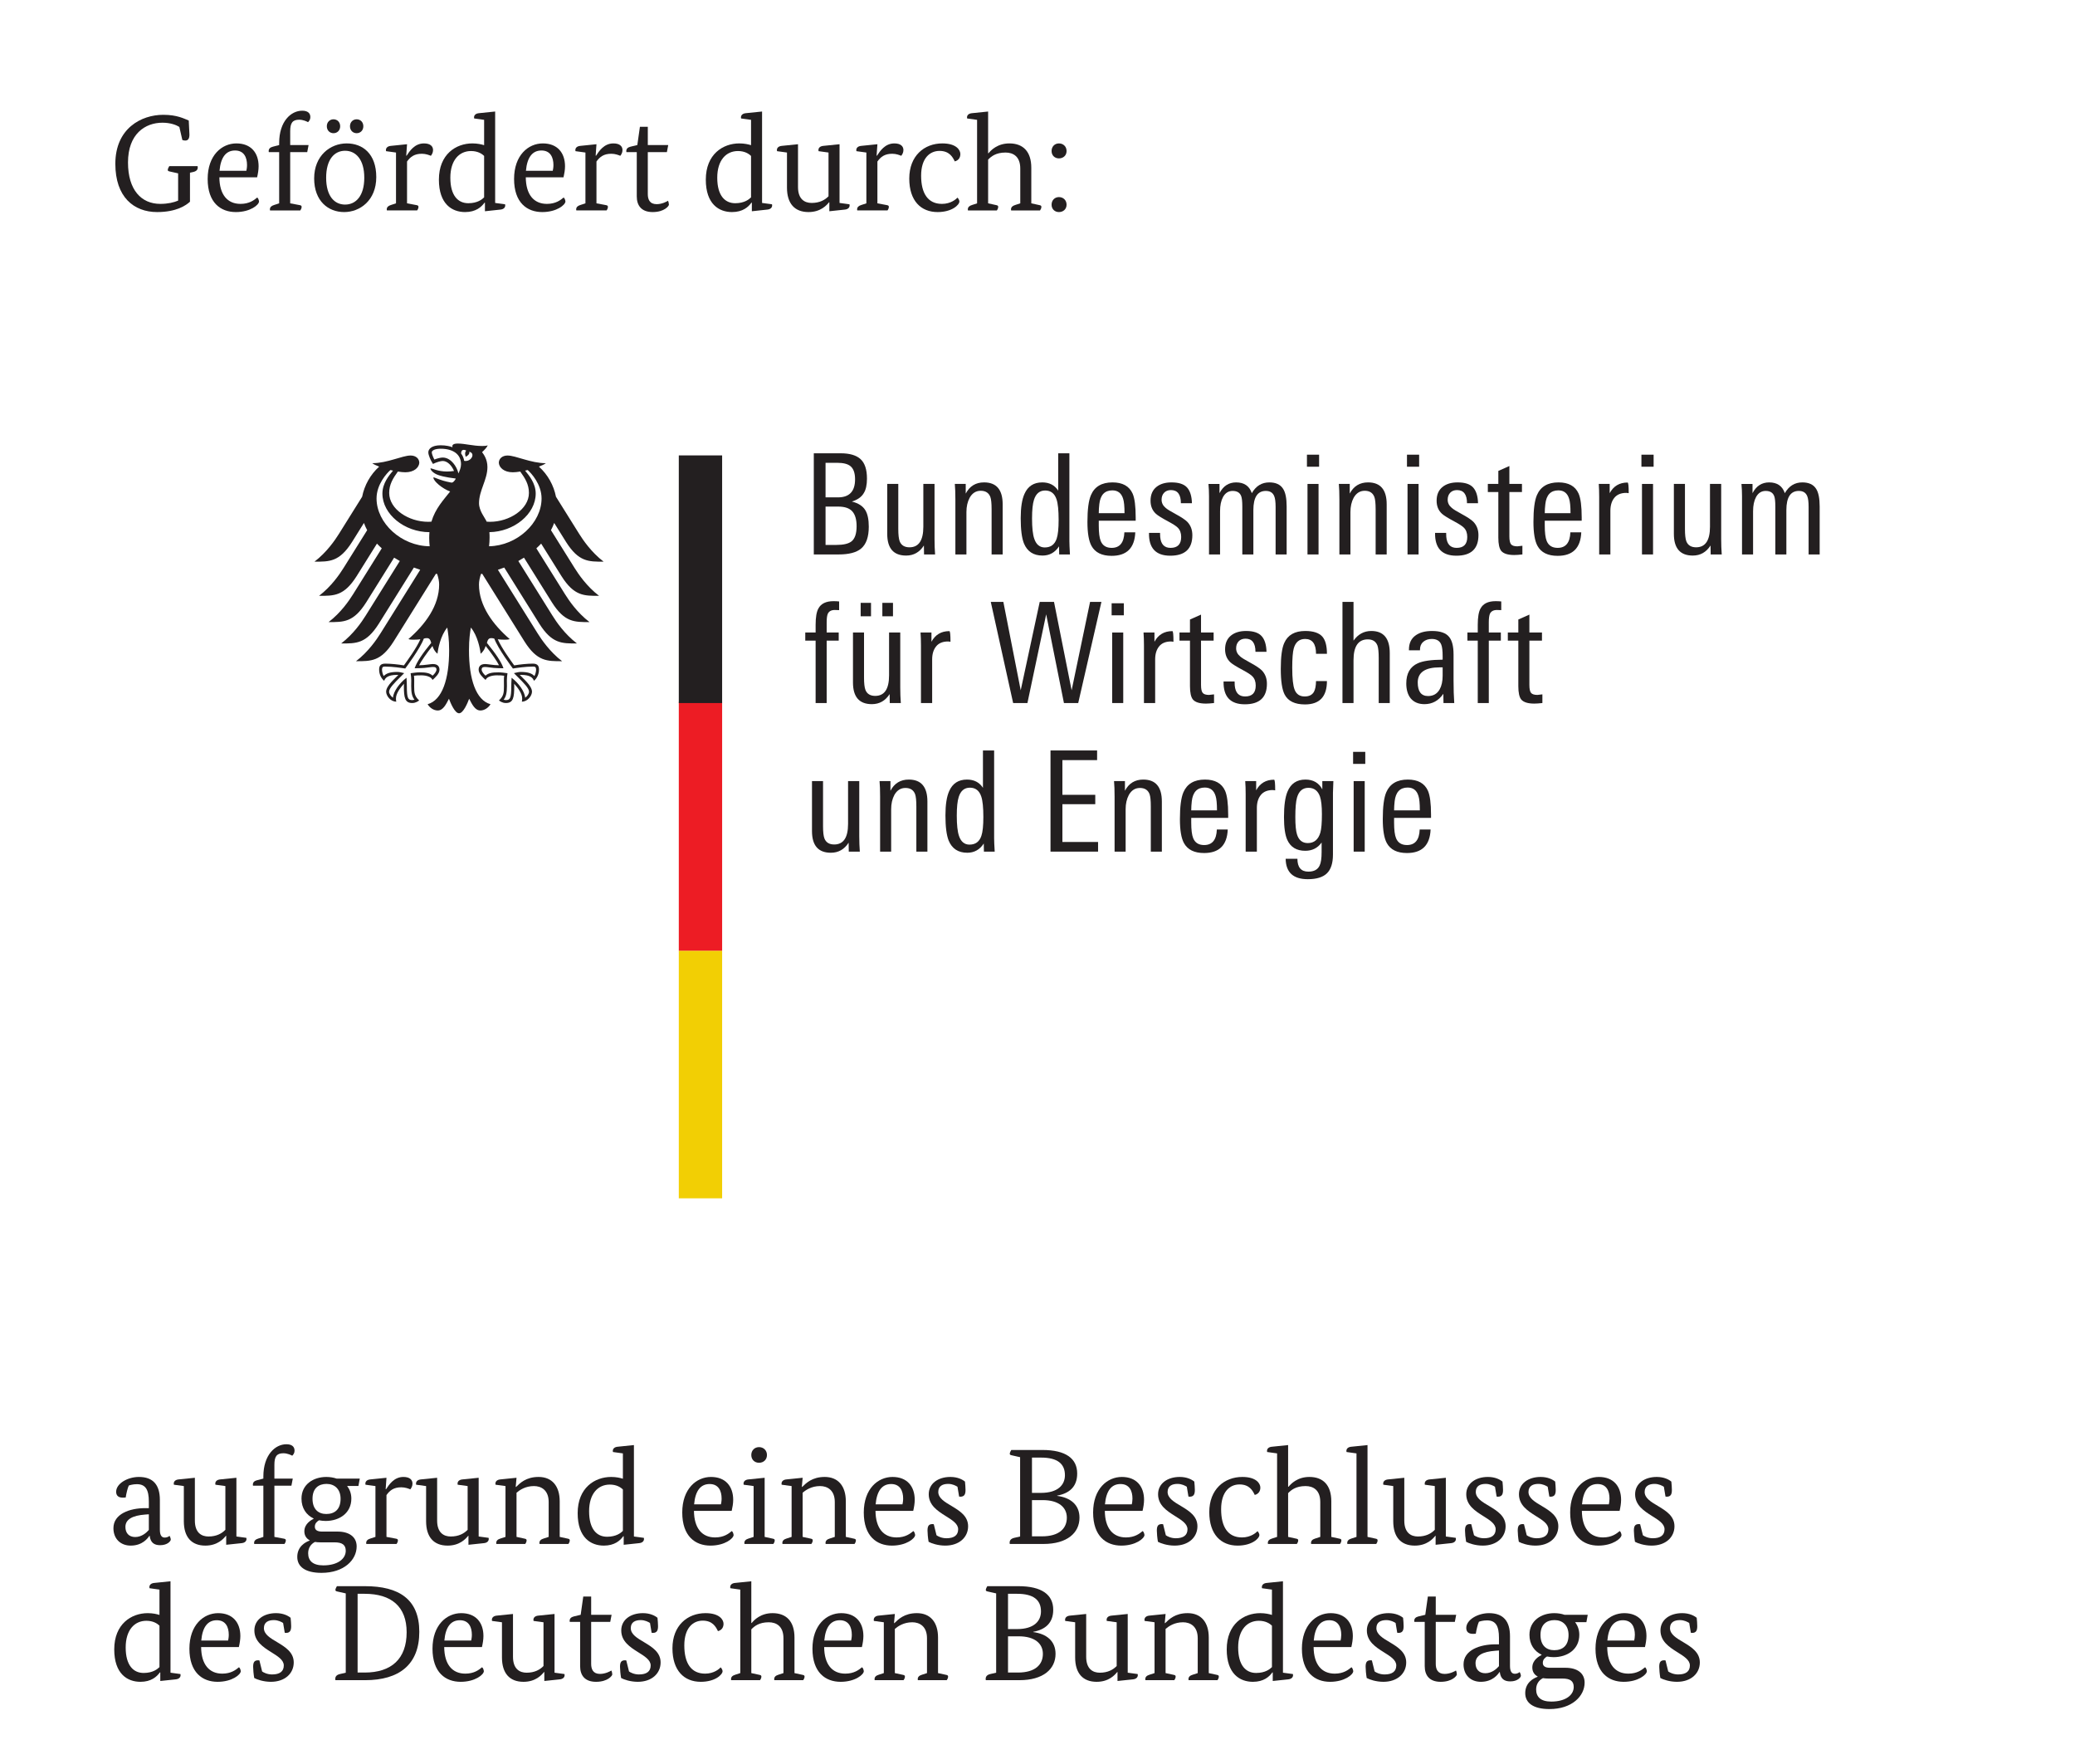 <?xml version="1.0" encoding="UTF-8" standalone="no"?>
<!-- Created with Inkscape (http://www.inkscape.org/) -->

<svg
   xmlns:dc="http://purl.org/dc/elements/1.1/"
   xmlns:cc="http://creativecommons.org/ns#"
   xmlns:rdf="http://www.w3.org/1999/02/22-rdf-syntax-ns#"
   xmlns:svg="http://www.w3.org/2000/svg"
   xmlns="http://www.w3.org/2000/svg"
   xmlns:sodipodi="http://sodipodi.sourceforge.net/DTD/sodipodi-0.dtd"
   xmlns:inkscape="http://www.inkscape.org/namespaces/inkscape"
   width="164.67"
   height="140"
   id="svg11645"
   version="1.1"
   inkscape:version="0.48.4 r9939"
   sodipodi:docname="logo_bmwi.svg">
  <defs
     id="defs11647" />
  <sodipodi:namedview
     id="base"
     pagecolor="#ffffff"
     bordercolor="#666666"
     borderopacity="1.0"
     inkscape:pageopacity="0.0"
     inkscape:pageshadow="2"
     inkscape:zoom="0.98994949"
     inkscape:cx="91.60989"
     inkscape:cy="32.098494"
     inkscape:document-units="px"
     inkscape:current-layer="g7811"
     showgrid="false"
     fit-margin-top="35"
     fit-margin-left="25"
     fit-margin-right="20"
     fit-margin-bottom="45"
     inkscape:window-width="1855"
     inkscape:window-height="1056"
     inkscape:window-x="65"
     inkscape:window-y="24"
     inkscape:window-maximized="1" />
  <g
     inkscape:label="Layer 1"
     inkscape:groupmode="layer"
     id="layer1"
     transform="translate(-49.426,-848.972)">
    <g
       id="g7811"
       transform="matrix(0.75,0,0,0.75,82.535,154.635)">
      <g
         transform="matrix(0.131,0,0,-0.131,-42.733,1114.568)"
         id="g6877">
        <path
           inkscape:connector-curvature="0"
           id="path5031"
           style="fill:#f2cf04;fill-opacity:1;fill-rule:nonzero;stroke:none"
           d="m 557.504,673.328 15,0 0,-200 -35,0 0,200 20,0" />
        <path
           inkscape:connector-curvature="0"
           id="path5033"
           style="fill:#ed1c24;fill-opacity:1;fill-rule:nonzero;stroke:none"
           d="m 557.504,874.332 15,0 0,-201.004 -35,0 0,201.004 20,0" />
        <path
           inkscape:connector-curvature="0"
           id="path5035"
           style="fill:#231f20;fill-opacity:1;fill-rule:nonzero;stroke:none"
           d="m 384.234,999.941 c 0.274,2.239 0.43,4.549 0.43,6.919 0,1.28 0.008,2.78 -0.148,4.48 19.925,0.28 37.41,14.64 37.41,31.15 0,8.4 -5.481,14.74 -8.574,18.53 0.695,0.15 1.394,0.31 2.097,0.48 2.918,-2.54 11.207,-11.55 11.207,-22.95 0,-19.81 -19.804,-38.2 -42.422,-38.609 z m -20.078,68.989 c -0.371,2.21 -1.211,4.21 -2.492,5.93 0.066,2.02 0.895,3.95 4.149,2.36 -1.758,-1.8 -0.403,-4.99 -0.403,-4.99 0,0 3.598,1.68 2.856,4.05 5.339,-1.28 1.5,-8.45 -4.11,-7.35 z m -4.636,-10.16 c -0.711,2.95 -2.223,6 -4.161,8.28 -1.754,2.08 -4.668,4.55 -8.582,4.55 -1.793,0 -4.789,-0.84 -6.699,-1.64 -0.719,1.29 -2.109,4.43 -2.109,5.84 0,1.45 2.457,2.91 7.144,2.91 10.317,0 16.485,-4.66 16.485,-12.48 0,-2.75 -1.09,-5.25 -2.078,-7.46 z m 26.503,-133.008 c 1.2,0 1.786,-0.196 2.477,-0.449 2.977,-8.086 14.422,-23.333 14.898,-23.985 l 0.11,-0.137 0.168,0.039 c 2.804,0.45 9.976,1.536 15.98,1.536 l 0.133,0 c 0.656,0 1.395,0 1.867,-0.461 0.387,-0.391 0.578,-1.075 0.578,-2.039 0,-1.496 -0.632,-4.043 -1.39,-5.137 -2.106,2.293 -5.512,3.316 -10.965,3.316 -1.649,0 -3.586,-0.488 -4.637,-0.761 l -0.429,-0.094 -0.493,-0.129 3.157,-3.152 c 4.859,-4.856 9.062,-9.043 9.062,-11.836 0,-1.684 -1.641,-3.871 -3.148,-4.844 -0.325,5.113 -5.493,11.949 -10.516,15.777 l -0.43,0.324 -0.082,-1.796 c -0.074,-1.219 -0.179,-3.055 -0.179,-5.008 0,-9.738 -0.989,-11.211 -4.364,-11.211 -0.515,0 -1.304,0.144 -1.8,0.332 1.902,2.344 2.652,5.445 2.652,10.887 l -0.027,2.507 -0.028,2.024 c 0,2.226 0.231,3.879 0.41,5.207 l 0.098,0.75 -0.531,0.066 c -1.578,0.227 -4.512,0.625 -6.754,0.625 -4.805,0 -8.067,-0.437 -10.43,-2.664 -1.555,1.258 -3.156,3.43 -3.156,4.805 0,2.031 1.262,2.187 2.918,2.187 0.84,0 1.621,-0.117 2.707,-0.253 2.062,-0.301 5.18,-0.762 11.586,-0.762 l 0.394,0 -0.121,0.39 c -1.629,4.649 -6.086,11.407 -13.238,20.098 0.645,2.324 1.273,3.848 3.523,3.848 z m -61.742,-23.946 -0.125,-0.39 0.395,0 c 6.406,0 9.527,0.461 11.594,0.762 1.082,0.136 1.859,0.253 2.699,0.253 1.652,0 2.926,-0.156 2.926,-2.187 0,-1.375 -1.61,-3.547 -3.161,-4.805 -2.363,2.227 -5.629,2.664 -10.429,2.664 -2.246,0 -5.184,-0.398 -6.758,-0.625 l -0.25,-0.027 -0.277,-0.039 0.089,-0.75 c 0.188,-1.328 0.418,-2.981 0.418,-5.207 l -0.031,-2.024 -0.023,-2.507 c 0,-5.442 0.746,-8.543 2.652,-10.887 -0.492,-0.188 -1.289,-0.332 -1.809,-0.332 -3.375,0 -4.355,1.473 -4.355,11.211 0,1.953 -0.106,3.789 -0.176,5.008 l -0.094,1.804 -0.425,-0.332 c -5.024,-3.828 -10.192,-10.664 -10.504,-15.777 -1.516,0.973 -3.153,3.16 -3.153,4.844 0,2.793 4.196,6.98 9.055,11.836 l 2.797,2.793 0.352,0.359 -0.918,0.223 c -1.043,0.273 -2.985,0.761 -4.633,0.761 -5.453,0 -8.86,-1.023 -10.965,-3.316 -0.754,1.094 -1.391,3.641 -1.391,5.137 0,0.964 0.192,1.648 0.578,2.039 0.481,0.461 1.215,0.461 1.868,0.461 l 0.132,0 c 6.004,0 13.18,-1.086 15.985,-1.536 l 0.164,-0.039 0.109,0.137 c 0.485,0.652 11.93,15.899 14.903,23.985 0.683,0.253 1.277,0.449 2.468,0.449 2.258,0 2.883,-1.524 3.532,-3.848 -7.161,-8.691 -11.614,-15.449 -13.239,-20.098 z m -30.918,136.734 c 0,11.4 8.285,20.41 11.207,22.95 0.703,-0.17 1.403,-0.33 2.102,-0.48 -3.102,-3.79 -8.574,-10.13 -8.574,-18.53 0,-16.67 17.82,-31.16 37.996,-31.16 -0.125,-1.43 -0.199,-2.93 -0.199,-4.47 0,-2.47 0.136,-4.76 0.378,-6.919 -22.816,0.139 -42.91,18.659 -42.91,38.609 z m 153.063,-35.13 c 10.234,-16.193 18.254,-15.92 30.351,-15.92 -10.015,7.676 -16.636,17.5 -19.789,22.52 l -18.703,29.92 c -1.824,9.24 -6.605,17.88 -13.758,24.31 2.403,0.91 4.403,1.87 5.61,2.78 -12.211,0 -24.313,6.2 -30.973,6.2 -4.281,0 -7.035,-2.55 -7.035,-5.94 0.277,-3.77 4.156,-7.6 11.324,-7.6 1.625,0 3.699,0.21 5.981,0.59 3.882,-5.41 7.011,-10.3 7.011,-17.28 0,-13.1 -15.664,-23.31 -31.472,-23.31 -0.895,0 -1.746,0.04 -2.637,0.11 -1.438,3.24 -6.199,8.7 -6.199,14.89 0,10.41 6.789,18.91 6.789,29.23 0,6.4 -3.125,10.37 -4.328,12.02 1.945,1.8 4.07,4.02 4.562,5.53 -1.129,-0.49 -2.461,-0.55 -4.422,-0.55 -7.578,0 -13.754,1.97 -19.777,1.97 -3.434,0 -4.359,-1.06 -4.359,-2.07 0,-0.37 0.054,-0.75 0.156,-0.93 -1.285,0.5 -2.488,0.83 -3.918,1.09 -1.774,0.34 -3.692,0.51 -5.727,0.51 -7.32,0 -9.922,-3.07 -9.922,-5.69 0,-2.23 1.75,-6.29 3.739,-9.38 2.855,1.43 6.281,2.4 7.847,2.4 3.883,0 7.34,-3.7 9.168,-8.08 -2.609,-0.31 -3.113,-0.43 -5.754,-0.43 -7.125,0 -11.972,2.55 -12.972,2.55 -0.102,0 -0.289,-0.05 -0.289,-0.2 0,-1 2.019,-3.64 6.004,-5.1 5.246,-1.92 13.113,-2.72 14.421,-2.93 0,-0.24 -1.335,-2.72 -2.82,-3.2 -0.316,-0.1 -0.558,-0.11 -0.926,-0.04 -5.484,1.09 -7.011,1.55 -13.964,4.2 -0.215,0.07 -0.336,-0.06 -0.336,-0.28 0,-2.75 7.117,-8.82 13.496,-11.15 -5.328,-6.8 -11.985,-13.75 -15.117,-24.36 -0.891,-0.07 -1.75,-0.11 -2.645,-0.11 -15.809,0 -31.473,10.21 -31.473,23.31 0,6.98 3.133,11.87 7.016,17.28 2.281,-0.38 4.352,-0.59 5.977,-0.59 7.167,0 11.05,3.83 11.332,7.6 0,3.39 -2.754,5.94 -7.043,5.94 -6.664,0 -18.75,-6.2 -30.973,-6.2 1.207,-0.91 3.207,-1.87 5.609,-2.78 -7.152,-6.43 -11.933,-15.07 -13.758,-24.31 l -18.699,-29.92 c -3.148,-5.02 -9.789,-14.844 -19.801,-22.52 12.102,0 20.125,-0.273 30.364,15.92 l 9.586,15.34 c 0.711,-1.99 1.586,-3.93 2.609,-5.83 l -19.066,-30.508 c -3.172,-5.059 -9.746,-14.805 -19.797,-22.52 12.097,0 20.121,-0.285 30.355,15.899 l 16.414,26.279 c 1.227,-1.31 2.52,-2.588 3.883,-3.81 l -23.164,-37.079 c -3.184,-5.07 -9.723,-14.785 -19.797,-22.5 12.102,0 20.125,-0.293 30.36,15.899 l 22.578,36.152 c 1.488,-0.937 3.011,-1.855 4.586,-2.715 l -27.567,-44.101 c -3.179,-5.078 -9.719,-14.766 -19.789,-22.5 12.102,0 20.121,-0.285 30.356,15.898 l 28.379,45.43 c 1.679,-0.645 3.382,-1.262 5.117,-1.816 l -32.071,-51.329 c -3.132,-5 -9.824,-14.863 -19.785,-22.5 12.098,0 20.117,-0.273 30.352,15.899 l 34.18,54.707 c 0.347,-0.059 0.695,-0.117 1.031,-0.188 0.933,-2.957 1.582,-5.711 1.582,-8.464 0,-17.188 -11.281,-32.375 -24.821,-44.09 0.868,-0.383 2.375,-0.508 3.77,-0.508 2.793,0 4.602,0.144 5.863,0.367 -3.136,-7.129 -9.871,-16.336 -13.273,-21.102 -4.434,0.801 -10.879,1.426 -15.106,1.426 -4.418,0 -4.914,-2.59 -4.914,-4.89 0,-4.016 1.875,-7.207 4.063,-8.989 0.812,2.051 2.465,4.797 10.629,4.797 0.156,0 0.437,-0.019 0.82,-0.051 -2.387,-2.656 -9.859,-8.691 -9.859,-13.55 0,-3.227 3.535,-8.047 8.187,-8.047 -0.277,1.031 -0.238,1.988 -0.238,2.703 0,3.945 3.488,8.555 6.437,11.766 -0.089,-0.957 -0.046,-0.86 -0.046,-1.969 0,-9.321 0.847,-13.598 6.753,-13.598 2.903,0 4.903,1.594 5.59,2.07 -3.84,3.536 -4.035,6.309 -4.035,11.536 0.008,1.355 0.016,2.683 0.031,4.519 0.016,1.192 -0.004,2.774 -0.199,3.918 2.121,0.293 2.977,0.293 4.602,0.293 0,0 8.398,0.664 10.418,-3.699 2.281,2.09 5.59,5.039 5.59,8.289 0,2.148 -1.02,4.578 -5.344,4.578 -1.637,0 -6.789,-1.004 -11.102,-1.004 1.16,2.578 6.317,10.117 10.781,15.586 0.676,-2.117 1.731,-4.414 4.075,-6.289 0.324,3.516 2.386,14.648 7.886,21.152 0.637,-4.394 1.504,-8.906 1.504,-18.418 0,-23.132 -5.562,-40.222 -17.375,-43.488 1.539,-2.676 4.785,-5.074 8.16,-5.074 4.317,0 6.676,4.883 9.075,9.488 1.25,-3.394 4.699,-11.734 8.156,-11.734 3.457,0 6.914,8.34 8.164,11.734 2.398,-4.605 4.754,-9.488 9.074,-9.488 3.371,0 6.625,2.398 8.164,5.074 -11.812,3.266 -17.379,20.356 -17.379,43.488 0,9.512 0.86,14.024 1.5,18.418 5.5,-6.504 7.575,-17.636 7.891,-21.152 2.344,1.875 3.402,4.172 4.074,6.289 4.465,-5.469 9.621,-13.008 10.781,-15.586 -4.312,0 -9.464,1.004 -11.101,1.004 -4.32,0 -5.344,-2.43 -5.344,-4.578 0,-3.25 3.313,-6.199 5.594,-8.289 2.016,4.363 10.418,3.699 10.418,3.699 1.629,0 2.48,0 4.601,-0.293 -0.195,-1.144 -0.211,-2.726 -0.203,-3.918 0.024,-1.836 0.028,-3.164 0.032,-4.519 0,-5.227 -0.196,-8 -4.036,-11.536 0.692,-0.476 2.692,-2.07 5.586,-2.07 5.914,0 6.758,4.277 6.758,13.598 0,1.109 0.035,1.012 -0.043,1.969 2.945,-3.211 6.438,-7.821 6.438,-11.766 0,-0.715 0.039,-1.672 -0.246,-2.703 4.66,0 8.195,4.82 8.195,8.047 0,4.859 -7.473,10.894 -9.863,13.55 0.39,0.032 0.664,0.051 0.82,0.051 8.168,0 9.812,-2.746 10.633,-4.797 2.183,1.782 4.058,4.973 4.058,8.989 0,2.3 -0.492,4.89 -4.914,4.89 -4.222,0 -10.668,-0.625 -15.105,-1.426 -3.403,4.766 -10.133,13.973 -13.278,21.102 1.266,-0.223 3.079,-0.367 5.868,-0.367 1.398,0 2.902,0.125 3.773,0.508 -13.543,11.715 -24.824,26.902 -24.824,44.09 0,2.753 0.652,5.507 1.582,8.464 0.336,0.071 0.687,0.129 1.035,0.188 l 34.176,-54.707 c 10.23,-16.172 18.262,-15.899 30.347,-15.899 -9.96,7.637 -16.648,17.5 -19.773,22.5 l -32.078,51.329 c 1.734,0.554 3.441,1.171 5.121,1.816 l 28.379,-45.43 c 10.234,-16.183 18.25,-15.898 30.355,-15.898 -10.074,7.734 -16.613,17.422 -19.789,22.5 l -27.562,44.101 c 1.566,0.86 3.094,1.778 4.574,2.715 l 22.586,-36.152 c 10.238,-16.192 18.254,-15.899 30.348,-15.899 -10.063,7.715 -16.602,17.43 -19.789,22.5 l -23.161,37.079 c 1.364,1.222 2.661,2.5 3.875,3.81 l 16.422,-26.279 c 10.235,-16.184 18.254,-15.899 30.36,-15.899 -10.067,7.715 -16.621,17.461 -19.801,22.52 l -19.067,30.508 c 1.024,1.9 1.899,3.84 2.61,5.83 l 9.586,-15.34" />
        <path
           inkscape:connector-curvature="0"
           id="path5037"
           style="fill:#231f20;fill-opacity:1;fill-rule:nonzero;stroke:none"
           d="m 572.504,1073.32 0,-199.992 -35,0 0,199.992 35,0" />
        <path
           inkscape:connector-curvature="0"
           id="path5039"
           style="fill:#231f20;fill-opacity:1;fill-rule:nonzero;stroke:none"
           d="m 681.117,1016.16 c 0,5.34 -1.14,9.32 -3.437,11.91 -2.305,2.61 -6.094,3.91 -11.367,3.91 l -10.274,0 0,-30.96 8.691,0 c 5.735,0 9.805,0.94 12.208,2.82 2.792,2.18 4.179,6.29 4.179,12.32 z m -1.238,37.85 c 0,5.05 -1.242,8.59 -3.723,10.62 -2.187,1.81 -5.73,2.71 -10.625,2.71 l -9.492,0 0,-27.91 10.059,0 c 9.179,0 13.781,4.86 13.781,14.58 z m 11.074,-38.31 c 0,-8.28 -2.07,-14.16 -6.211,-17.626 -3.769,-3.164 -9.836,-4.746 -18.195,-4.746 l -20,0 0,81.702 21.699,0 c 7.305,0 12.676,-1.58 16.094,-4.75 3.43,-3.16 5.148,-8.39 5.148,-15.71 0,-5.12 -0.871,-9.03 -2.609,-11.75 -1.797,-3.09 -5,-5.34 -9.598,-6.77 5.274,-1.29 8.926,-3.66 10.965,-7.12 1.797,-3.02 2.707,-7.43 2.707,-13.23" />
        <path
           inkscape:connector-curvature="0"
           id="path5041"
           style="fill:#231f20;fill-opacity:1;fill-rule:nonzero;stroke:none"
           d="m 744.516,993.328 -8.926,0 -0.117,7.232 c -3.457,-5.423 -8.243,-8.134 -14.356,-8.134 -10.156,0 -15.254,5.836 -15.254,17.514 l 0,40.34 8.926,0 0,-36.39 c 0,-4.67 0.391,-7.98 1.133,-9.94 1.289,-3.24 3.926,-4.856 7.91,-4.856 7.461,0 11.191,5.536 11.191,16.606 l 0,34.58 9.043,0 0,-44.4 c 0,-4.45 0.149,-8.634 0.45,-12.552" />
        <path
           inkscape:connector-curvature="0"
           id="path5043"
           style="fill:#231f20;fill-opacity:1;fill-rule:nonzero;stroke:none"
           d="m 799.098,993.328 -8.938,0 0,36.392 c 0,4.89 -0.332,8.24 -1.015,10.05 -1.27,3.32 -3.875,4.98 -7.793,4.98 -3.848,0 -6.817,-1.89 -8.926,-5.65 -1.738,-3.24 -2.598,-7.09 -2.598,-11.53 l 0,-34.242 -8.926,0 0,44.522 c 0,5.05 -0.156,9.19 -0.449,12.43 l 8.809,0 0,-7.8 c 3.164,6.03 8.097,9.04 14.804,9.04 10.02,0 15.032,-5.91 15.032,-17.73 l 0,-40.462" />
        <path
           inkscape:connector-curvature="0"
           id="path5045"
           style="fill:#231f20;fill-opacity:1;fill-rule:nonzero;stroke:none"
           d="m 844.301,1021.24 c 0,7.76 -0.567,13.3 -1.699,16.61 -1.582,4.75 -4.629,7.12 -9.161,7.12 -4.433,0 -7.449,-2.49 -9.031,-7.45 -1.066,-3.25 -1.582,-8.29 -1.582,-15.15 0,-7.46 0.594,-12.92 1.805,-16.39 1.582,-4.67 4.406,-7 8.476,-7 4.825,0 8.028,2.37 9.61,7.12 1.054,3.09 1.582,8.13 1.582,15.14 z m 9.14,-27.912 -8.691,0 -0.117,6.555 c -3.242,-4.973 -7.684,-7.457 -13.34,-7.457 -7.305,0 -12.305,3.277 -15.02,9.834 -1.738,4.37 -2.597,11.15 -2.597,20.34 0,8.66 1.015,15.21 3.047,19.66 2.715,6.18 7.5,9.26 14.355,9.26 5.723,0 10.02,-2.22 12.871,-6.66 l 0,30.17 9.043,0 0,-70.96 c 0,-2.04 0.156,-5.617 0.449,-10.742" />
        <path
           inkscape:connector-curvature="0"
           id="path5047"
           style="fill:#231f20;fill-opacity:1;fill-rule:nonzero;stroke:none"
           d="m 897.523,1026.66 c 0,5.5 -0.39,9.39 -1.132,11.64 -1.368,4.52 -4.258,6.78 -8.711,6.78 -6.172,0 -9.668,-3.69 -10.508,-11.07 -0.293,-2.56 -0.449,-5.01 -0.449,-7.35 l 20.8,0 z m 9.024,-6.1 -29.824,0 0,-3.84 c 0,-5.8 0.527,-9.98 1.582,-12.54 1.504,-3.69 4.453,-5.539 8.808,-5.539 6.563,0 9.981,4.179 10.293,12.539 l 8.809,0 c -0.527,-12.649 -6.895,-18.977 -19.102,-18.977 -7.91,0 -13.32,2.668 -16.269,8.027 -2.188,3.98 -3.281,10.43 -3.281,19.32 0,10.09 0.957,17.33 2.832,21.69 2.929,6.86 8.73,10.28 17.402,10.28 8.144,0 13.555,-3.01 16.269,-9.04 1.661,-3.77 2.481,-10.21 2.481,-19.32 l 0,-2.6" />
        <path
           inkscape:connector-curvature="0"
           id="path5049"
           style="fill:#231f20;fill-opacity:1;fill-rule:nonzero;stroke:none"
           d="m 952.309,1008.93 c 0,-11.078 -5.938,-16.617 -17.852,-16.617 -11.66,0 -17.402,6.14 -17.168,18.417 l 8.926,0 c 0,-1.13 0.039,-2.18 0.117,-3.16 0.527,-5.95 3.301,-8.929 8.359,-8.929 5.723,0 8.594,2.939 8.594,8.819 0,3.16 -0.918,5.65 -2.715,7.45 -1.132,1.21 -3.652,2.87 -7.578,4.97 -5.351,2.87 -8.73,4.98 -10.156,6.33 -2.871,2.64 -4.297,6.14 -4.297,10.51 0,4.9 1.621,8.63 4.844,11.19 3.027,2.41 7.051,3.61 12.09,3.61 5.879,0 10.058,-1.37 12.558,-4.12 2.481,-2.75 3.789,-6.99 3.946,-12.71 l -8.926,0 c 0,7.08 -2.676,10.62 -8.028,10.62 -2.324,0 -4.179,-0.72 -5.527,-2.15 -1.367,-1.43 -2.031,-3.31 -2.031,-5.64 0,-2.57 1.094,-4.75 3.262,-6.56 1.132,-1.06 3.808,-2.71 8.027,-4.98 4.59,-2.48 7.754,-4.59 9.492,-6.32 2.715,-2.86 4.063,-6.44 4.063,-10.73" />
        <path
           inkscape:connector-curvature="0"
           id="path5051"
           style="fill:#231f20;fill-opacity:1;fill-rule:nonzero;stroke:none"
           d="m 1028.48,993.328 -8.92,0 0,38.312 c 0,4.14 -0.38,7.07 -1.14,8.81 -1.13,2.79 -3.4,4.18 -6.77,4.18 -6.7,0 -10.06,-5.16 -10.06,-15.48 l 0,-35.822 -8.93,0 0,38.762 c 0,4 -0.312,6.78 -0.898,8.36 -1.055,2.79 -3.36,4.18 -6.895,4.18 -3.398,0 -5.996,-1.66 -7.812,-4.97 -1.582,-2.94 -2.364,-6.74 -2.364,-11.41 l 0,-34.922 -8.925,0 0,47.122 c 0,3.39 -0.157,6.67 -0.45,9.83 l 8.926,0 0,-7.46 c 3.008,5.8 7.5,8.7 13.438,8.7 6.484,0 10.703,-2.9 12.66,-8.7 3.32,5.8 8.02,8.7 14.14,8.7 5.19,0 8.88,-1.69 11.07,-5.08 1.95,-2.94 2.93,-7.73 2.93,-14.35 l 0,-38.762" />
        <path
           inkscape:connector-curvature="0"
           id="path5053"
           style="fill:#231f20;fill-opacity:1;fill-rule:nonzero;stroke:none"
           d="m 1054.24,993.328 -8.92,0 0,56.952 8.92,0 0,-56.952 z m 0.45,70.852 -9.82,0 0,9.72 9.82,0 0,-9.72" />
        <path
           inkscape:connector-curvature="0"
           id="path5055"
           style="fill:#231f20;fill-opacity:1;fill-rule:nonzero;stroke:none"
           d="m 1109.28,993.328 -8.92,0 0,36.392 c 0,4.89 -0.36,8.24 -1.04,10.05 -1.27,3.32 -3.87,4.98 -7.79,4.98 -3.83,0 -6.82,-1.89 -8.93,-5.65 -1.74,-3.24 -2.6,-7.09 -2.6,-11.53 l 0,-34.242 -8.92,0 0,44.522 c 0,5.05 -0.16,9.19 -0.45,12.43 l 8.81,0 0,-7.8 c 3.16,6.03 8.1,9.04 14.8,9.04 10.02,0 15.04,-5.91 15.04,-17.73 l 0,-40.462" />
        <path
           inkscape:connector-curvature="0"
           id="path5057"
           style="fill:#231f20;fill-opacity:1;fill-rule:nonzero;stroke:none"
           d="m 1135.04,993.328 -8.92,0 0,56.952 8.92,0 0,-56.952 z m 0.45,70.852 -9.82,0 0,9.72 9.82,0 0,-9.72" />
        <path
           inkscape:connector-curvature="0"
           id="path5059"
           style="fill:#231f20;fill-opacity:1;fill-rule:nonzero;stroke:none"
           d="m 1183.4,1008.93 c 0,-11.078 -5.95,-16.617 -17.85,-16.617 -11.68,0 -17.4,6.14 -17.19,18.417 l 8.95,0 c 0,-1.13 0.02,-2.18 0.1,-3.16 0.52,-5.95 3.32,-8.929 8.36,-8.929 5.74,0 8.59,2.939 8.59,8.819 0,3.16 -0.9,5.65 -2.71,7.45 -1.14,1.21 -3.66,2.87 -7.56,4.97 -5.35,2.87 -8.75,4.98 -10.18,6.33 -2.87,2.64 -4.3,6.14 -4.3,10.51 0,4.9 1.63,8.63 4.87,11.19 3.01,2.41 7.05,3.61 12.09,3.61 5.88,0 10.06,-1.37 12.54,-4.12 2.48,-2.75 3.81,-6.99 3.96,-12.71 l -8.92,0 c 0,7.08 -2.68,10.62 -8.03,10.62 -2.35,0 -4.18,-0.72 -5.55,-2.15 -1.35,-1.43 -2.03,-3.31 -2.03,-5.64 0,-2.57 1.09,-4.75 3.28,-6.56 1.13,-1.06 3.81,-2.71 8.03,-4.98 4.59,-2.48 7.75,-4.59 9.49,-6.32 2.72,-2.86 4.06,-6.44 4.06,-10.73" />
        <path
           inkscape:connector-curvature="0"
           id="path5061"
           style="fill:#231f20;fill-opacity:1;fill-rule:nonzero;stroke:none"
           d="m 1218.89,993.328 c -2.79,-0.301 -4.98,-0.453 -6.56,-0.453 -5.12,0 -8.63,1.094 -10.51,3.281 -1.58,1.957 -2.36,5.544 -2.36,10.734 l 0,36.84 -8.48,0 0,6.55 8.48,0 0,10.51 8.92,3.96 0,-14.47 10.16,0 0,-6.55 -10.16,0 0,-35.82 c 0,-3.17 0.45,-5.29 1.35,-6.39 0.9,-1.09 2.6,-1.637 5.08,-1.637 0.47,0 1.82,0.157 4.08,0.457 l 0,-7.012" />
        <path
           inkscape:connector-curvature="0"
           id="path5063"
           style="fill:#231f20;fill-opacity:1;fill-rule:nonzero;stroke:none"
           d="m 1257.76,1026.66 c 0,5.5 -0.37,9.39 -1.13,11.64 -1.35,4.52 -4.26,6.78 -8.7,6.78 -6.19,0 -9.68,-3.69 -10.5,-11.07 -0.32,-2.56 -0.47,-5.01 -0.47,-7.35 l 20.8,0 z m 9.04,-6.1 -29.84,0 0,-3.84 c 0,-5.8 0.53,-9.98 1.58,-12.54 1.52,-3.69 4.45,-5.539 8.83,-5.539 6.54,0 9.98,4.179 10.27,12.539 l 8.81,0 c -0.53,-12.649 -6.89,-18.977 -19.08,-18.977 -7.91,0 -13.34,2.668 -16.27,8.027 -2.19,3.98 -3.28,10.43 -3.28,19.32 0,10.09 0.93,17.33 2.81,21.69 2.95,6.86 8.75,10.28 17.4,10.28 8.15,0 13.58,-3.01 16.27,-9.04 1.66,-3.77 2.5,-10.21 2.5,-19.32 l 0,-2.6" />
        <path
           inkscape:connector-curvature="0"
           id="path5065"
           style="fill:#231f20;fill-opacity:1;fill-rule:nonzero;stroke:none"
           d="m 1304.77,1042.82 c -0.92,0.15 -1.54,0.23 -1.93,0.23 -4.28,0 -7.5,-1.32 -9.65,-3.95 -2.15,-2.64 -3.22,-6.15 -3.22,-10.51 l 0,-35.262 -9.05,0 0,46.562 c 0,3.84 -0.11,7.3 -0.33,10.39 l 8.81,0 0,-7.46 c 3.09,5.73 7.91,8.59 14.45,8.59 0.61,0 0.92,-2.86 0.92,-8.59" />
        <path
           inkscape:connector-curvature="0"
           id="path5067"
           style="fill:#231f20;fill-opacity:1;fill-rule:nonzero;stroke:none"
           d="m 1324.42,993.328 -8.93,0 0,56.952 8.93,0 0,-56.952 z m 0.47,70.852 -9.85,0 0,9.72 9.85,0 0,-9.72" />
        <path
           inkscape:connector-curvature="0"
           id="path5069"
           style="fill:#231f20;fill-opacity:1;fill-rule:nonzero;stroke:none"
           d="m 1379.91,993.328 -8.93,0 -0.12,7.232 c -3.45,-5.423 -8.24,-8.134 -14.33,-8.134 -10.18,0 -15.28,5.836 -15.28,17.514 l 0,40.34 8.95,0 0,-36.39 c 0,-4.67 0.37,-7.98 1.11,-9.94 1.29,-3.24 3.93,-4.856 7.91,-4.856 7.46,0 11.2,5.536 11.2,16.606 l 0,34.58 9.04,0 0,-44.4 c 0,-4.45 0.15,-8.634 0.45,-12.552" />
        <path
           inkscape:connector-curvature="0"
           id="path5071"
           style="fill:#231f20;fill-opacity:1;fill-rule:nonzero;stroke:none"
           d="m 1459.01,993.328 -8.93,0 0,38.312 c 0,4.14 -0.37,7.07 -1.13,8.81 -1.13,2.79 -3.38,4.18 -6.78,4.18 -6.7,0 -10.06,-5.16 -10.06,-15.48 l 0,-35.822 -8.92,0 0,38.762 c 0,4 -0.29,6.78 -0.9,8.36 -1.05,2.79 -3.36,4.18 -6.89,4.18 -3.4,0 -6,-1.66 -7.8,-4.97 -1.58,-2.94 -2.38,-6.74 -2.38,-11.41 l 0,-34.922 -8.93,0 0,47.122 c 0,3.39 -0.15,6.67 -0.45,9.83 l 8.93,0 0,-7.46 c 3.01,5.8 7.5,8.7 13.44,8.7 6.48,0 10.7,-2.9 12.65,-8.7 3.32,5.8 8.03,8.7 14.14,8.7 5.2,0 8.89,-1.69 11.08,-5.08 1.95,-2.94 2.93,-7.73 2.93,-14.35 l 0,-38.762" />
        <path
           inkscape:connector-curvature="0"
           id="path5073"
           style="fill:#231f20;fill-opacity:1;fill-rule:nonzero;stroke:none"
           d="m 666.996,948.363 c -0.683,0.075 -1.844,0.114 -3.496,0.114 -2.793,0 -4.676,-1.02 -5.652,-3.051 -0.606,-1.434 -0.91,-3.731 -0.91,-6.895 l 0,-8.25 9.726,0 0,-6.551 -9.726,0 0,-50.402 -8.926,0 0,50.402 -8.36,0 0,6.551 8.36,0 0,6.219 c 0,6.176 0.754,10.578 2.265,13.219 2.11,3.914 6.172,5.879 12.2,5.879 1.582,0 3.093,-0.082 4.519,-0.231 l 0,-7.004" />
        <path
           inkscape:connector-curvature="0"
           id="path5075"
           style="fill:#231f20;fill-opacity:1;fill-rule:nonzero;stroke:none"
           d="m 716.832,873.328 -8.926,0 -0.109,7.235 c -3.477,-5.426 -8.262,-8.137 -14.356,-8.137 -10.175,0 -15.253,5.836 -15.253,17.515 l 0,40.34 8.925,0 0,-36.386 c 0,-4.672 0.371,-7.981 1.133,-9.946 1.27,-3.234 3.906,-4.855 7.91,-4.855 7.453,0 11.184,5.535 11.184,16.609 l 0,34.578 9.031,0 0,-44.406 c 0,-4.449 0.156,-8.629 0.461,-12.547" />
        <path
           inkscape:connector-curvature="0"
           id="path5077"
           style="fill:#231f20;fill-opacity:1;fill-rule:nonzero;stroke:none"
           d="m 692.758,943.391 -8.36,0 0,10.847 8.36,0 0,-10.847 z m 17.746,0 -8.586,0 0,10.847 8.586,0 0,-10.847" />
        <path
           inkscape:connector-curvature="0"
           id="path5079"
           style="fill:#231f20;fill-opacity:1;fill-rule:nonzero;stroke:none"
           d="m 756.949,922.82 c -0.91,0.153 -1.554,0.231 -1.926,0.231 -4.296,0 -7.519,-1.317 -9.656,-3.953 -2.148,-2.637 -3.222,-6.145 -3.222,-10.516 l 0,-35.254 -9.043,0 0,46.559 c 0,3.843 -0.11,7.304 -0.344,10.394 l 8.82,0 0,-7.461 c 3.094,5.731 7.91,8.59 14.461,8.59 0.606,0 0.91,-2.859 0.91,-8.59" />
        <path
           inkscape:connector-curvature="0"
           id="path5081"
           style="fill:#231f20;fill-opacity:1;fill-rule:nonzero;stroke:none"
           d="m 878.871,955.027 -18.75,-81.699 -11.531,0 -14.348,71.645 -15.144,-71.645 -11.535,0 -18.067,81.699 10.156,0 14.024,-71.414 15.363,71.414 11.531,0 14.239,-71.414 14.902,71.414 9.16,0" />
        <path
           inkscape:connector-curvature="0"
           id="path5083"
           style="fill:#231f20;fill-opacity:1;fill-rule:nonzero;stroke:none"
           d="m 896.488,873.328 -8.925,0 0,56.953 8.925,0 0,-56.953 z m 0.469,70.852 -9.844,0 0,9.722 9.844,0 0,-9.722" />
        <path
           inkscape:connector-curvature="0"
           id="path5085"
           style="fill:#231f20;fill-opacity:1;fill-rule:nonzero;stroke:none"
           d="m 937.055,922.82 c -0.899,0.153 -1.543,0.231 -1.914,0.231 -4.297,0 -7.52,-1.317 -9.668,-3.953 -2.129,-2.637 -3.203,-6.145 -3.203,-10.516 l 0,-35.254 -9.043,0 0,46.559 c 0,3.843 -0.118,7.304 -0.352,10.394 l 8.828,0 0,-7.461 c 3.086,5.731 7.91,8.59 14.453,8.59 0.606,0 0.899,-2.859 0.899,-8.59" />
        <path
           inkscape:connector-curvature="0"
           id="path5087"
           style="fill:#231f20;fill-opacity:1;fill-rule:nonzero;stroke:none"
           d="m 969.828,873.328 c -2.773,-0.301 -4.961,-0.453 -6.543,-0.453 -5.137,0 -8.633,1.094 -10.508,3.281 -1.582,1.957 -2.382,5.539 -2.382,10.735 l 0,36.839 -8.477,0 0,6.551 8.477,0 0,10.508 8.925,3.957 0,-14.465 10.176,0 0,-6.551 -10.176,0 0,-35.824 c 0,-3.164 0.45,-5.289 1.368,-6.383 0.898,-1.093 2.597,-1.64 5.078,-1.64 0.449,0 1.797,0.152 4.062,0.453 l 0,-7.008" />
        <path
           inkscape:connector-curvature="0"
           id="path5089"
           style="fill:#231f20;fill-opacity:1;fill-rule:nonzero;stroke:none"
           d="m 1012.54,888.926 c 0,-11.074 -5.95,-16.613 -17.849,-16.613 -11.679,0 -17.402,6.14 -17.168,18.417 l 8.926,0 c 0,-1.128 0.039,-2.183 0.098,-3.164 0.527,-5.949 3.32,-8.925 8.379,-8.925 5.724,0 8.574,2.937 8.574,8.816 0,3.164 -0.9,5.648 -2.71,7.453 -1.118,1.207 -3.657,2.867 -7.563,4.973 -5.352,2.867 -8.75,4.976 -10.176,6.328 -2.852,2.637 -4.297,6.141 -4.297,10.512 0,4.898 1.621,8.625 4.863,11.187 3.008,2.41 7.051,3.613 12.09,3.613 5.883,0 10.063,-1.371 12.543,-4.121 2.5,-2.75 3.81,-6.988 3.96,-12.714 l -8.92,0 c 0,7.078 -2.68,10.625 -8.032,10.625 -2.344,0 -4.18,-0.719 -5.547,-2.149 -1.348,-1.43 -2.031,-3.316 -2.031,-5.648 0,-2.567 1.093,-4.746 3.281,-6.559 1.133,-1.055 3.809,-2.711 8.027,-4.973 4.592,-2.484 7.752,-4.593 9.492,-6.328 2.72,-2.859 4.06,-6.437 4.06,-10.73" />
        <path
           inkscape:connector-curvature="0"
           id="path5091"
           style="fill:#231f20;fill-opacity:1;fill-rule:nonzero;stroke:none"
           d="m 1061.02,891.07 c 0,-12.578 -5.92,-18.867 -17.73,-18.867 -8.15,0 -13.6,2.637 -16.39,7.91 -2.11,3.989 -3.16,10.922 -3.16,20.789 0,9.868 0.93,16.875 2.83,21.016 2.85,6.406 8.49,9.605 16.93,9.605 6.49,0 11.08,-1.503 13.79,-4.515 2.5,-2.867 3.73,-7.5 3.73,-13.903 l -8.81,0 c 0,7.985 -2.95,11.977 -8.81,11.977 -4.68,0 -7.73,-2.523 -9.16,-7.566 -0.82,-2.942 -1.25,-8.176 -1.25,-15.707 0,-8.59 0.65,-14.504 1.94,-17.743 1.42,-3.617 4.14,-5.425 8.12,-5.425 3.56,0 6.04,1.242 7.46,3.726 1.06,1.887 1.62,4.785 1.7,8.703 l 8.81,0" />
        <path
           inkscape:connector-curvature="0"
           id="path5093"
           style="fill:#231f20;fill-opacity:1;fill-rule:nonzero;stroke:none"
           d="m 1111.76,873.328 -8.92,0 0,36.391 c 0,4.816 -0.35,8.172 -1.02,10.054 -1.29,3.313 -3.89,4.973 -7.79,4.973 -7.7,0 -11.54,-5.613 -11.54,-16.836 l 0,-34.582 -8.93,0 0,81.699 8.93,0 0,-31.297 c 3.69,5.196 8.47,7.793 14.35,7.793 9.94,0 14.92,-5.949 14.92,-17.851 l 0,-40.344" />
        <path
           inkscape:connector-curvature="0"
           id="path5095"
           style="fill:#231f20;fill-opacity:1;fill-rule:nonzero;stroke:none"
           d="m 1154.48,895.367 0,6.778 -2.27,0 c -11.89,0 -17.85,-4.071 -17.85,-12.204 0,-7.308 2.79,-10.961 8.36,-10.961 4.22,0 7.34,1.805 9.37,5.422 1.59,2.864 2.39,6.516 2.39,10.965 z m 9.37,-22.039 -8.69,0 -0.12,7.457 c -3.84,-5.57 -8.92,-8.359 -15.25,-8.359 -4.82,0 -8.55,1.582 -11.19,4.746 -2.35,3.012 -3.5,7.008 -3.5,11.976 0,8.063 3.09,13.489 9.26,16.274 4.06,1.883 10.78,2.863 20.12,2.937 l 0,2.485 c 0,4.672 -0.37,7.91 -1.14,9.722 -1.21,3.012 -3.76,4.516 -7.67,4.516 -2.72,0 -4.98,-0.75 -6.8,-2.262 -1.79,-1.504 -2.69,-3.613 -2.69,-6.328 l 0,-0.558 -8.93,0 0,0.558 c 0,5.203 1.88,9.082 5.65,11.645 3.24,2.258 7.59,3.386 13.1,3.386 6.56,0 11.11,-1.582 13.67,-4.746 2.41,-2.863 3.62,-7.605 3.62,-14.238 l 0,-21.016 c 0,-6.855 0.19,-12.921 0.56,-18.195" />
        <path
           inkscape:connector-curvature="0"
           id="path5097"
           style="fill:#231f20;fill-opacity:1;fill-rule:nonzero;stroke:none"
           d="m 1201.82,948.363 c -0.68,0.075 -1.83,0.114 -3.49,0.114 -2.8,0 -4.67,-1.02 -5.67,-3.051 -0.58,-1.434 -0.9,-3.731 -0.9,-6.895 l 0,-8.25 9.73,0 0,-6.551 -9.73,0 0,-50.402 -8.92,0 0,50.402 -8.36,0 0,6.551 8.36,0 0,6.219 c 0,6.176 0.76,10.578 2.26,13.219 2.11,3.914 6.17,5.879 12.21,5.879 1.58,0 3.09,-0.082 4.51,-0.231 l 0,-7.004" />
        <path
           inkscape:connector-curvature="0"
           id="path5099"
           style="fill:#231f20;fill-opacity:1;fill-rule:nonzero;stroke:none"
           d="m 1235.04,873.328 c -2.79,-0.301 -4.98,-0.453 -6.56,-0.453 -5.12,0 -8.61,1.094 -10.51,3.281 -1.58,1.957 -2.36,5.539 -2.36,10.735 l 0,36.839 -8.48,0 0,6.551 8.48,0 0,10.508 8.93,3.957 0,-14.465 10.17,0 0,-6.551 -10.17,0 0,-35.824 c 0,-3.164 0.45,-5.289 1.34,-6.383 0.92,-1.093 2.6,-1.64 5.1,-1.64 0.45,0 1.8,0.152 4.06,0.453 l 0,-7.008" />
        <path
           inkscape:connector-curvature="0"
           id="path5101"
           style="fill:#231f20;fill-opacity:1;fill-rule:nonzero;stroke:none"
           d="m 683.715,753.328 -8.926,0 -0.105,7.238 c -3.469,-5.429 -8.254,-8.144 -14.348,-8.144 -10.176,0 -15.254,5.84 -15.254,17.519 l 0,40.34 8.926,0 0,-36.386 c 0,-4.672 0.371,-7.981 1.125,-9.946 1.277,-3.234 3.914,-4.855 7.91,-4.855 7.461,0 11.18,5.535 11.18,16.609 l 0,34.578 9.043,0 0,-44.406 c 0,-4.449 0.156,-8.629 0.449,-12.547" />
        <path
           inkscape:connector-curvature="0"
           id="path5103"
           style="fill:#231f20;fill-opacity:1;fill-rule:nonzero;stroke:none"
           d="m 738.305,753.328 -8.926,0 0,36.391 c 0,4.894 -0.352,8.246 -1.024,10.054 -1.281,3.313 -3.878,4.973 -7.792,4.973 -3.84,0 -6.829,-1.887 -8.938,-5.648 -1.727,-3.243 -2.598,-7.086 -2.598,-11.532 l 0,-34.238 -8.925,0 0,44.524 c 0,5.046 -0.145,9.187 -0.45,12.429 l 8.809,0 0,-7.797 c 3.164,6.028 8.105,9.039 14.805,9.039 10.019,0 15.039,-5.914 15.039,-17.738 l 0,-40.457" />
        <path
           inkscape:connector-curvature="0"
           id="path5105"
           style="fill:#231f20;fill-opacity:1;fill-rule:nonzero;stroke:none"
           d="m 783.5,781.238 c 0,7.762 -0.566,13.297 -1.699,16.614 -1.582,4.746 -4.629,7.121 -9.149,7.121 -4.445,0 -7.453,-2.489 -9.035,-7.457 -1.054,-3.243 -1.582,-8.289 -1.582,-15.145 0,-7.461 0.598,-12.918 1.797,-16.387 1.582,-4.668 4.414,-7 8.477,-7 4.824,0 8.027,2.371 9.609,7.114 1.055,3.09 1.582,8.136 1.582,15.14 z m 9.16,-27.91 -8.711,0 -0.117,6.555 c -3.23,-4.973 -7.676,-7.461 -13.32,-7.461 -7.313,0 -12.324,3.281 -15.039,9.836 -1.727,4.367 -2.598,11.148 -2.598,20.34 0,8.664 1.016,15.215 3.047,19.664 2.715,6.176 7.5,9.261 14.355,9.261 5.723,0 10.02,-2.222 12.891,-6.664 l 0,30.168 9.035,0 0,-70.961 c 0,-2.035 0.145,-5.609 0.457,-10.738" />
        <path
           inkscape:connector-curvature="0"
           id="path5107"
           style="fill:#231f20;fill-opacity:1;fill-rule:nonzero;stroke:none"
           d="m 876.156,753.328 -38.418,0 0,81.699 37.637,0 0,-7.797 -28.027,0 0,-28.023 26.543,0 0,-7.57 -26.543,0 0,-30.516 28.808,0 0,-7.793" />
        <path
           inkscape:connector-curvature="0"
           id="path5109"
           style="fill:#231f20;fill-opacity:1;fill-rule:nonzero;stroke:none"
           d="m 927.68,753.328 -8.926,0 0,36.391 c 0,4.894 -0.332,8.246 -1.016,10.054 -1.269,3.313 -3.867,4.973 -7.793,4.973 -3.847,0 -6.816,-1.887 -8.925,-5.648 -1.739,-3.243 -2.598,-7.086 -2.598,-11.532 l 0,-34.238 -8.926,0 0,44.524 c 0,5.046 -0.156,9.187 -0.449,12.429 l 8.808,0 0,-7.797 c 3.165,6.028 8.106,9.039 14.805,9.039 10.02,0 15.02,-5.914 15.02,-17.738 l 0,-40.457" />
        <path
           inkscape:connector-curvature="0"
           id="path5111"
           style="fill:#231f20;fill-opacity:1;fill-rule:nonzero;stroke:none"
           d="m 972.211,786.664 c 0,5.5 -0.391,9.383 -1.133,11.641 -1.367,4.515 -4.258,6.777 -8.711,6.777 -6.172,0 -9.668,-3.691 -10.508,-11.074 -0.293,-2.559 -0.449,-5.008 -0.449,-7.344 l 20.801,0 z m 9.043,-6.101 -29.844,0 0,-3.844 c 0,-5.801 0.528,-9.981 1.582,-12.539 1.504,-3.692 4.453,-5.539 8.809,-5.539 6.562,0 10,4.179 10.293,12.543 l 8.808,0 c -0.527,-12.661 -6.894,-18.989 -19.101,-18.989 -7.91,0 -13.321,2.676 -16.27,8.032 -2.187,3.988 -3.261,10.433 -3.261,19.32 0,10.094 0.937,17.328 2.812,21.691 2.949,6.86 8.75,10.285 17.402,10.285 8.145,0 13.555,-3.011 16.27,-9.039 1.66,-3.769 2.5,-10.211 2.5,-19.32 l 0,-2.601" />
        <path
           inkscape:connector-curvature="0"
           id="path5113"
           style="fill:#231f20;fill-opacity:1;fill-rule:nonzero;stroke:none"
           d="m 1019.22,802.82 c -0.91,0.153 -1.56,0.231 -1.93,0.231 -4.3,0 -7.52,-1.317 -9.65,-3.953 -2.15,-2.637 -3.22,-6.145 -3.22,-10.516 l 0,-35.254 -9.045,0 0,46.559 c 0,3.843 -0.117,7.304 -0.352,10.394 l 8.827,0 0,-7.461 c 3.09,5.731 7.91,8.59 14.46,8.59 0.6,0 0.91,-2.859 0.91,-8.59" />
        <path
           inkscape:connector-curvature="0"
           id="path5115"
           style="fill:#231f20;fill-opacity:1;fill-rule:nonzero;stroke:none"
           d="m 1056.96,783.613 c 0,6.403 -0.53,11.149 -1.58,14.239 -1.66,4.671 -4.75,7.007 -9.28,7.007 -4.67,0 -7.76,-2.636 -9.26,-7.91 -0.9,-3.164 -1.35,-8.398 -1.35,-15.711 0,-6.55 0.45,-11.222 1.35,-14.008 1.43,-4.671 4.34,-7.003 8.71,-7.003 5.12,0 8.5,2.82 10.16,8.468 0.84,2.942 1.25,7.91 1.25,14.918 z m 9.26,26.668 c 0,-0.828 -0.06,-2.316 -0.16,-4.461 -0.12,-2.148 -0.18,-3.824 -0.18,-5.031 l 0,-49.832 c 0,-6.934 -1.62,-11.98 -4.86,-15.148 -3.24,-3.164 -8.4,-4.746 -15.47,-4.746 -11.76,0 -17.71,5.507 -17.87,16.503 l 9.49,0 c 0,-6.929 2.95,-10.398 8.83,-10.398 4.59,0 7.64,1.66 9.14,4.973 1.06,2.183 1.58,5.797 1.58,10.847 l 0,7.688 c -3.16,-4.446 -7.55,-6.672 -13.22,-6.672 -7.07,0 -11.93,2.976 -14.57,8.934 -1.74,3.914 -2.6,10.015 -2.6,18.3 0,9.192 0.94,16.047 2.84,20.571 2.69,6.476 7.51,9.714 14.45,9.714 6.33,0 10.9,-2.636 13.67,-7.91 l 0,6.668 8.93,0" />
        <path
           inkscape:connector-curvature="0"
           id="path5117"
           style="fill:#231f20;fill-opacity:1;fill-rule:nonzero;stroke:none"
           d="m 1091.53,753.328 -8.93,0 0,56.953 8.93,0 0,-56.953 z m 0.45,70.852 -9.83,0 0,9.722 9.83,0 0,-9.722" />
        <path
           inkscape:connector-curvature="0"
           id="path5119"
           style="fill:#231f20;fill-opacity:1;fill-rule:nonzero;stroke:none"
           d="m 1136.06,786.664 c 0,5.5 -0.37,9.383 -1.13,11.641 -1.35,4.515 -4.26,6.777 -8.71,6.777 -6.18,0 -9.67,-3.691 -10.51,-11.074 -0.29,-2.559 -0.45,-5.008 -0.45,-7.344 l 20.8,0 z m 9.04,-6.101 -29.84,0 0,-3.844 c 0,-5.801 0.53,-9.981 1.58,-12.539 1.5,-3.692 4.45,-5.539 8.83,-5.539 6.54,0 9.98,4.179 10.27,12.543 l 8.81,0 c -0.53,-12.661 -6.89,-18.989 -19.08,-18.989 -7.91,0 -13.34,2.676 -16.29,8.032 -2.17,3.988 -3.26,10.433 -3.26,19.32 0,10.094 0.94,17.328 2.81,21.691 2.95,6.86 8.75,10.285 17.4,10.285 8.15,0 13.58,-3.011 16.27,-9.039 1.66,-3.769 2.5,-10.211 2.5,-19.32 l 0,-2.601" />
      </g>
      <g
         transform="matrix(0.131,0,0,-0.131,-42.733,1114.568)"
         id="g6973">
        <path
           inkscape:connector-curvature="0"
           id="path5121"
           style="fill:#231f20;fill-opacity:1;fill-rule:nonzero;stroke:none"
           d="m 134.082,1338.6 c -2.418,1.54 -7.148,3.41 -13.644,3.41 -13.969,0 -27.832,-9.02 -27.832,-32.12 0,-22.22 10.786,-33.44 26.078,-33.44 6.265,0 11,1.2 14.414,2.63 l 0,22.01 -6.825,1.54 c -1.101,0.22 -1.543,0.55 -1.543,1.21 0,0.99 0.774,2.31 1.211,3.08 l 22.883,0 c 0,0 0.114,-0.44 0.114,-0.99 0,-1.77 -0.879,-3.08 -3.743,-3.74 l -2.531,-0.55 0,-23.44 c -2.973,-2.75 -10.672,-8.36 -26.512,-8.36 -18.925,0 -33.773,12.21 -33.773,38.95 0,28.6 20.902,39.6 38.726,39.6 11.329,0 16.938,-3.19 20.571,-4.62 0.219,-3.19 0.551,-10.67 0.551,-11.33 0,-2.97 -0.883,-4.84 -3.301,-4.84 -0.774,0 -1.543,0.11 -2.422,0.44 l -2.422,10.56" />
        <path
           inkscape:connector-curvature="0"
           id="path5123"
           style="fill:#231f20;fill-opacity:1;fill-rule:nonzero;stroke:none"
           d="m 188.199,1303.18 c 0.219,0.88 0.551,2.75 0.551,4.62 0,6.16 -2.422,11.77 -9.684,11.77 -7.257,0 -11.55,-5.39 -12.539,-16.39 l 21.672,0 z m -21.785,-5.29 c 0.113,-13.96 6.492,-21.44 17.055,-21.44 7.152,0 11.004,3.07 13.535,5.16 0.879,-0.66 1.316,-2.2 1.43,-3.19 0,-2.74 -7.043,-8.58 -18.707,-8.58 -12.321,0 -22.774,7.59 -22.774,26.74 0,19.14 11.445,28.71 23.211,28.71 11.774,0 17.938,-7.59 17.938,-18.49 0,-2.85 -0.551,-6.04 -1.211,-8.91 l -30.477,0" />
        <path
           inkscape:connector-curvature="0"
           id="path5125"
           style="fill:#231f20;fill-opacity:1;fill-rule:nonzero;stroke:none"
           d="m 237.367,1318.25 -13.75,0 0,-41.36 7.699,-1.44 c 1.102,-0.22 1.539,-0.55 1.539,-1.43 0,-1.1 -0.66,-2.31 -1.097,-2.86 l -24.422,0 c 0,0 -0.109,0.44 -0.109,0.77 0,1.98 1.32,2.97 3.41,3.63 l 4.07,1.33 0,41.36 -8.363,0 c 0,0 -0.11,0.44 -0.11,0.77 0,2.09 1.321,3.08 3.411,3.63 l 5.062,1.32 0,1.65 c 0,17.49 9.57,26.08 18.59,26.08 4.625,0 6.601,-2.09 6.601,-5.18 0,-1.98 -0.988,-3.19 -1.871,-4.07 -0.765,0.44 -3.847,1.98 -7.148,1.98 -5.504,0 -7.262,-2.75 -7.262,-9.35 l 0,-11.11 14.852,0 -1.102,-5.72" />
        <path
           inkscape:connector-curvature="0"
           id="path5127"
           style="fill:#231f20;fill-opacity:1;fill-rule:nonzero;stroke:none"
           d="m 277.301,1333.54 c -2.977,0 -5.391,2.2 -5.391,5.61 0,3.41 2.414,5.61 5.391,5.61 2.969,0 5.39,-2.2 5.39,-5.61 0,-3.41 -2.421,-5.61 -5.39,-5.61 z m -18.707,0 c -2.969,0 -5.391,2.2 -5.391,5.61 0,3.41 2.422,5.61 5.391,5.61 2.972,0 5.39,-2.2 5.39,-5.61 0,-3.41 -2.418,-5.61 -5.39,-5.61 z m -5.938,-35.97 c 0,-14.75 6.598,-21.68 15.289,-21.68 8.692,0 15.512,6.93 15.512,21.68 0,14.74 -6.82,21.78 -15.512,21.78 -8.691,0 -15.289,-7.04 -15.289,-21.78 z m 40.485,0.54 c 0,-18.91 -13.203,-28.27 -25.961,-28.27 -12.766,0 -24.207,8.8 -24.207,27.18 0,18.37 12.984,28.27 26.297,28.27 12.757,0 23.871,-8.25 23.871,-27.18" />
        <path
           inkscape:connector-curvature="0"
           id="path5129"
           style="fill:#231f20;fill-opacity:1;fill-rule:nonzero;stroke:none"
           d="m 317.336,1315.39 0.328,0 c 2.313,3.52 6.379,9.9 13.973,9.9 5.172,0 7.371,-2.31 7.371,-5.39 0,-2.09 -0.988,-3.63 -1.762,-4.62 -1.316,0.55 -4.066,1.65 -7.262,1.65 -6.046,0 -9.238,-2.42 -11.992,-6.27 l 0,-33.77 7.699,-1.44 c 1.106,-0.22 1.543,-0.55 1.543,-1.43 0,-1.1 -0.656,-2.31 -1.097,-2.86 l -24.422,0 c 0,0 -0.113,0.44 -0.113,0.77 0,1.98 1.32,2.97 3.414,3.63 l 4.066,1.33 0,41.03 -8.031,1.1 c 0,0 -0.11,0.44 -0.11,0.88 0,1.87 1.43,3.19 4.075,3.41 l 12.976,1.32 -0.656,-9.24" />
        <path
           inkscape:connector-curvature="0"
           id="path5131"
           style="fill:#231f20;fill-opacity:1;fill-rule:nonzero;stroke:none"
           d="m 380.258,1315.16 c -1.867,1.88 -5.281,3.97 -10.563,3.97 -9.461,0 -16.722,-7.26 -16.722,-21.56 0,-14.53 6.269,-20.58 14.523,-20.58 7.481,0 11.219,3.19 12.762,4.73 l 0,33.44 z m 8.914,-37.95 8.031,-1.1 c 0,0 0.106,-0.43 0.106,-0.88 0,-1.87 -1.43,-3.19 -4.071,-3.41 l -12.32,-1.32 0,6.93 -0.332,0 c -2.527,-3.52 -7.039,-7.59 -15.731,-7.59 -10.453,0 -21.125,6.38 -21.125,26.18 0,20.58 13.864,29.27 27.067,29.27 4.07,0 7.371,-0.77 9.461,-1.43 l 0,20.46 -8.031,1.11 c 0,0 -0.114,0.43 -0.114,0.87 0,1.87 1.434,3.19 4.075,3.41 l 12.984,1.33 0,-73.83" />
        <path
           inkscape:connector-curvature="0"
           id="path5133"
           style="fill:#231f20;fill-opacity:1;fill-rule:nonzero;stroke:none"
           d="m 435.691,1303.18 c 0.223,0.88 0.555,2.75 0.555,4.62 0,6.16 -2.422,11.77 -9.683,11.77 -7.262,0 -11.551,-5.39 -12.54,-16.39 l 21.668,0 z m -21.781,-5.29 c 0.113,-13.96 6.488,-21.44 17.051,-21.44 7.152,0 11.008,3.07 13.535,5.16 0.879,-0.66 1.32,-2.2 1.434,-3.19 0,-2.74 -7.043,-8.58 -18.707,-8.58 -12.321,0 -22.774,7.59 -22.774,26.74 0,19.14 11.446,28.71 23.211,28.71 11.774,0 17.938,-7.59 17.938,-18.49 0,-2.85 -0.555,-6.04 -1.211,-8.91 l -30.477,0" />
        <path
           inkscape:connector-curvature="0"
           id="path5135"
           style="fill:#231f20;fill-opacity:1;fill-rule:nonzero;stroke:none"
           d="m 470.344,1315.39 0.332,0 c 2.308,3.52 6.375,9.9 13.969,9.9 5.168,0 7.371,-2.31 7.371,-5.39 0,-2.09 -0.993,-3.63 -1.762,-4.62 -1.316,0.55 -4.066,1.65 -7.262,1.65 -6.051,0 -9.238,-2.42 -11.992,-6.27 l 0,-33.77 7.699,-1.44 c 1.106,-0.22 1.543,-0.55 1.543,-1.43 0,-1.1 -0.656,-2.31 -1.097,-2.86 l -24.422,0 c 0,0 -0.114,0.44 -0.114,0.77 0,1.98 1.321,2.97 3.414,3.63 l 4.067,1.33 0,41.03 -8.031,1.1 c 0,0 -0.11,0.44 -0.11,0.88 0,1.87 1.434,3.19 4.074,3.41 l 12.977,1.32 -0.656,-9.24" />
        <path
           inkscape:connector-curvature="0"
           id="path5137"
           style="fill:#231f20;fill-opacity:1;fill-rule:nonzero;stroke:none"
           d="m 527.871,1318.25 -15.406,0 0,-33.89 c 0,-4.18 1.43,-8.14 7.152,-8.14 4.293,0 8.254,2.1 9.133,2.76 0.438,-0.66 0.77,-2.32 0.77,-3.2 0,-0.98 -3.629,-5.94 -13.09,-5.94 -9.133,0 -12.875,5.28 -12.875,12.66 l 0,35.75 -8.36,0 c 0,0 -0.113,0.44 -0.113,0.77 0,2.09 1.324,3.08 3.414,3.63 l 5.504,1.32 2.09,14.74 6.375,0 0,-14.74 16.504,0 -1.098,-5.72" />
        <path
           inkscape:connector-curvature="0"
           id="path5139"
           style="fill:#231f20;fill-opacity:1;fill-rule:nonzero;stroke:none"
           d="m 595.852,1315.16 c -1.872,1.88 -5.286,3.97 -10.563,3.97 -9.465,0 -16.726,-7.26 -16.726,-21.56 0,-14.53 6.273,-20.58 14.523,-20.58 7.48,0 11.223,3.19 12.766,4.73 l 0,33.44 z m 8.91,-37.95 8.031,-1.1 c 0,0 0.105,-0.43 0.105,-0.88 0,-1.87 -1.429,-3.19 -4.07,-3.41 l -12.32,-1.32 0,6.93 -0.332,0 c -2.528,-3.52 -7.039,-7.59 -15.731,-7.59 -10.449,0 -21.125,6.38 -21.125,26.18 0,20.58 13.864,29.27 27.067,29.27 4.074,0 7.375,-0.77 9.465,-1.43 l 0,20.46 -8.036,1.11 c 0,0 -0.113,0.43 -0.113,0.87 0,1.87 1.434,3.19 4.074,3.41 l 12.985,1.33 0,-73.83" />
        <path
           inkscape:connector-curvature="0"
           id="path5141"
           style="fill:#231f20;fill-opacity:1;fill-rule:nonzero;stroke:none"
           d="m 667.348,1277.21 8.035,-1.1 c 0,0 0.105,-0.43 0.105,-0.88 0,-1.87 -1.429,-3.19 -4.07,-3.41 l -12.32,-1.32 0,7.27 -0.219,0 c -1.871,-2.32 -6.715,-7.93 -16.613,-7.93 -11.227,0 -17.383,6.93 -17.383,19.7 l 0,28.38 -8.031,1.1 c 0,0 -0.114,0.44 -0.114,0.88 0,1.87 1.43,3.19 4.075,3.41 l 12.98,1.32 0,-34.55 c 0,-10.01 5.5,-12.87 11.004,-12.87 6.488,0 10.777,2.42 13.641,5.39 l 0,35.32 -8.032,1.1 c 0,0 -0.113,0.44 -0.113,0.88 0,1.87 1.43,3.19 4.07,3.41 l 12.985,1.32 0,-47.42" />
        <path
           inkscape:connector-curvature="0"
           id="path5143"
           style="fill:#231f20;fill-opacity:1;fill-rule:nonzero;stroke:none"
           d="m 697.262,1315.39 0.332,0 c 2.308,3.52 6.375,9.9 13.969,9.9 5.171,0 7.375,-2.31 7.375,-5.39 0,-2.09 -0.993,-3.63 -1.766,-4.62 -1.317,0.55 -4.067,1.65 -7.262,1.65 -6.047,0 -9.242,-2.42 -11.988,-6.27 l 0,-33.77 7.699,-1.44 c 1.102,-0.22 1.543,-0.55 1.543,-1.43 0,-1.1 -0.66,-2.31 -1.101,-2.86 l -24.422,0 c 0,0 -0.114,0.44 -0.114,0.77 0,1.98 1.321,2.97 3.414,3.63 l 4.067,1.33 0,41.03 -8.031,1.1 c 0,0 -0.11,0.44 -0.11,0.88 0,1.87 1.434,3.19 4.074,3.41 l 12.981,1.32 -0.66,-9.24" />
        <path
           inkscape:connector-curvature="0"
           id="path5145"
           style="fill:#231f20;fill-opacity:1;fill-rule:nonzero;stroke:none"
           d="m 748.082,1319.24 c -7.699,0 -14.852,-5.72 -14.852,-20.03 0,-14.3 5.5,-22.76 16.833,-22.76 7.148,0 11.441,3.84 12.539,5.05 0.773,-0.77 1.543,-2.09 1.543,-3.08 0,-2.74 -5.942,-8.58 -17.602,-8.58 -13.422,0 -22.887,9.02 -22.887,27.06 0,18.38 12.106,28.39 26.735,28.39 11.332,0 14.527,-5.39 14.527,-8.58 0,-2.86 -1.434,-5.17 -4.512,-5.94 -1.652,3.41 -4.293,8.47 -12.324,8.47" />
        <path
           inkscape:connector-curvature="0"
           id="path5147"
           style="fill:#231f20;fill-opacity:1;fill-rule:nonzero;stroke:none"
           d="m 787.355,1317.37 0.325,0 c 1.875,2.31 7.156,7.92 16.836,7.92 11.109,0 17.711,-6.6 17.711,-19.7 l 0,-28.7 6.601,-1.44 c 1.098,-0.22 1.543,-0.55 1.543,-1.43 0,-1.1 -0.664,-2.31 -1.101,-2.86 l -23.325,0 c 0,0 -0.109,0.44 -0.109,0.77 0,1.98 1.32,2.97 3.41,3.63 l 4.07,1.33 0,28.16 c 0,9.68 -5.718,12.87 -11.878,12.87 -7.817,0 -11.665,-3.19 -14.083,-5.72 l 0,-35.31 6.598,-1.44 c 1.102,-0.22 1.539,-0.55 1.539,-1.43 0,-1.1 -0.656,-2.31 -1.097,-2.86 l -23.325,0 c 0,0 -0.109,0.44 -0.109,0.77 0,1.98 1.32,2.97 3.41,3.63 l 4.07,1.33 0,67.43 -8.031,1.11 c 0,0 -0.105,0.43 -0.105,0.87 0,1.87 1.425,3.19 4.066,3.41 l 12.984,1.33 0,-33.67" />
        <path
           inkscape:connector-curvature="0"
           id="path5149"
           style="fill:#231f20;fill-opacity:1;fill-rule:nonzero;stroke:none"
           d="m 844.551,1269.84 c -3.301,0 -5.942,2.31 -5.942,5.94 0,3.74 2.641,6.16 5.942,6.16 3.414,0 6.164,-2.42 6.164,-6.16 0,-3.63 -2.75,-5.94 -6.164,-5.94 z m 0,43.35 c -3.301,0 -5.942,2.31 -5.942,5.94 0,3.74 2.641,6.16 5.942,6.16 3.414,0 6.164,-2.42 6.164,-6.16 0,-3.63 -2.75,-5.94 -6.164,-5.94" />
      </g>
      <g
         transform="matrix(0.131,0,0,-0.131,-42.733,1114.568)"
         id="g6924">
        <path
           inkscape:connector-curvature="0"
           id="path5151"
           style="fill:#231f20;fill-opacity:1;fill-rule:nonzero;stroke:none"
           d="m 106.469,217.941 c -10.008,-0.761 -15.95,-3.73 -15.95,-10.011 0,-4.828 2.746,-8.141 7.918,-8.141 5.285,0 9.242,3.641 11.001,5.731 l 0,12.64 -2.969,-0.219 z m 11.883,-12.32 c 0,-4.84 1.761,-6.269 3.851,-6.269 2.422,0 3.625,1.097 3.957,1.429 0.442,-0.652 0.992,-2.203 0.992,-3.082 0,-1.097 -2.527,-4.508 -8.582,-4.508 -4.84,0 -7.808,2.09 -8.468,7.59 l -0.223,0 c -1.207,-1.859 -5.5,-7.922 -15.07,-7.922 -8.25,0 -13.973,5.5 -13.973,14.082 0,11.547 13.203,16.18 25.633,16.18 l 2.969,0 0,5.27 c 0,9.468 -2.528,14.078 -9.676,14.078 -3.082,0 -5.617,-0.758 -6.496,-1.09 -0.988,-1.988 -1.976,-6.27 -2.527,-9.688 0,0 -1.758,-0.101 -2.312,-0.101 -3.41,0 -5.391,1.531 -5.391,4.73 0,6.711 9.351,11.989 18.375,11.989 11.551,0 16.942,-6.489 16.942,-18.59 l 0,-24.098" />
        <path
           inkscape:connector-curvature="0"
           id="path5153"
           style="fill:#231f20;fill-opacity:1;fill-rule:nonzero;stroke:none"
           d="m 180.172,200.219 8.031,-1.09 c 0,0 0.11,-0.438 0.11,-0.879 0,-1.871 -1.434,-3.191 -4.075,-3.422 l -12.32,-1.297 0,7.25 -0.219,0 c -1.871,-2.312 -6.715,-7.922 -16.609,-7.922 -11.227,0 -17.387,6.93 -17.387,19.692 l 0,28.39 -8.031,1.098 c 0,0 -0.109,0.43 -0.109,0.883 0,1.867 1.429,3.18 4.07,3.406 l 12.984,1.32 0,-34.546 c 0,-10 5.496,-12.883 11,-12.883 6.488,0 10.781,2.429 13.645,5.402 l 0,35.32 -8.035,1.098 c 0,0 -0.114,0.43 -0.114,0.883 0,1.867 1.434,3.18 4.075,3.406 l 12.984,1.32 0,-47.429" />
        <path
           inkscape:connector-curvature="0"
           id="path5155"
           style="fill:#231f20;fill-opacity:1;fill-rule:nonzero;stroke:none"
           d="m 224.605,241.262 -13.75,0 0,-41.364 7.7,-1.429 c 1.097,-0.219 1.539,-0.547 1.539,-1.43 0,-1.098 -0.66,-2.301 -1.102,-2.859 l -24.422,0 c 0,0 -0.105,0.441 -0.105,0.769 0,1.973 1.316,2.973 3.406,3.629 l 4.07,1.32 0,41.364 -8.363,0 c 0,0 -0.105,0.449 -0.105,0.777 0,2.09 1.316,3.082 3.406,3.633 l 5.062,1.308 0,1.661 c 0,17.48 9.575,26.078 18.59,26.078 4.625,0 6.602,-2.09 6.602,-5.18 0,-1.98 -0.985,-3.187 -1.867,-4.07 -0.77,0.441 -3.852,1.98 -7.153,1.98 -5.5,0 -7.258,-2.75 -7.258,-9.347 l 0,-11.122 14.848,0 -1.098,-5.718" />
        <path
           inkscape:connector-curvature="0"
           id="path5157"
           style="fill:#231f20;fill-opacity:1;fill-rule:nonzero;stroke:none"
           d="m 241.648,230.699 c 0,-8.687 4.954,-12.308 11.118,-12.308 6.707,0 11.55,3.621 11.55,12.308 0,7.821 -4.843,12 -11.332,12 -6.382,0 -11.336,-3.527 -11.336,-12 z m 1.985,-34.871 c -3.414,-1.758 -5.504,-4.949 -5.504,-9.129 0,-6.051 3.742,-9.801 12.215,-9.801 11.769,0 18.152,5.391 18.152,11.782 0,4.851 -2.969,6.82 -9.023,6.82 l -11.547,0 c -1.543,0 -2.977,0.121 -4.293,0.328 z m 35.094,45.211 -9.133,0 c 2.09,-2.75 3.414,-6.148 3.414,-10.23 0,-11.539 -9.461,-18.039 -20.797,-18.039 -1.867,0 -3.625,0.23 -5.277,0.55 -1.543,-0.879 -3.414,-2.41 -3.414,-5.172 0,-2.75 2.089,-3.957 5.832,-3.957 l 12.543,0 c 9.351,0 15.402,-4.293 15.402,-11.992 0,-10.89 -10.231,-21.347 -28.387,-21.347 -13.09,0 -19.578,4.957 -19.578,12.878 0,8.469 6.602,11.981 10.008,13.192 l 0,0.226 c -2.641,1.43 -4.289,3.864 -4.289,7.25 0,6.282 5.832,9.25 7.484,10.133 l 0,0.231 c -5.836,2.75 -9.797,8.238 -9.797,16.047 0,11.453 9.571,17.5 20.028,17.5 2.964,0 5.718,-0.45 8.355,-1.329 l 18.707,0 -1.101,-5.941" />
        <path
           inkscape:connector-curvature="0"
           id="path5159"
           style="fill:#231f20;fill-opacity:1;fill-rule:nonzero;stroke:none"
           d="m 300.723,238.41 0.332,0 c 2.308,3.512 6.379,9.899 13.968,9.899 5.172,0 7.375,-2.309 7.375,-5.387 0,-2.094 -0.992,-3.633 -1.761,-4.633 -1.321,0.563 -4.071,1.66 -7.262,1.66 -6.051,0 -9.238,-2.418 -11.992,-6.269 l 0,-33.782 7.699,-1.429 c 1.106,-0.219 1.543,-0.547 1.543,-1.43 0,-1.098 -0.66,-2.301 -1.098,-2.859 l -24.425,0 c 0,0 -0.114,0.441 -0.114,0.769 0,1.973 1.321,2.973 3.414,3.629 l 4.071,1.32 0,41.043 -8.035,1.098 c 0,0 -0.106,0.43 -0.106,0.883 0,1.867 1.43,3.18 4.07,3.406 l 12.981,1.32 -0.66,-9.238" />
        <path
           inkscape:connector-curvature="0"
           id="path5161"
           style="fill:#231f20;fill-opacity:1;fill-rule:nonzero;stroke:none"
           d="m 375.855,200.219 8.032,-1.09 c 0,0 0.105,-0.438 0.105,-0.879 0,-1.871 -1.429,-3.191 -4.07,-3.422 l -12.32,-1.297 0,7.25 -0.219,0 c -1.871,-2.312 -6.715,-7.922 -16.613,-7.922 -11.223,0 -17.379,6.93 -17.379,19.692 l 0,28.39 -8.036,1.098 c 0,0 -0.113,0.43 -0.113,0.883 0,1.867 1.434,3.18 4.074,3.406 l 12.985,1.32 0,-34.546 c 0,-10 5.496,-12.883 11,-12.883 6.488,0 10.781,2.429 13.64,5.402 l 0,35.32 -8.031,1.098 c 0,0 -0.109,0.43 -0.109,0.883 0,1.867 1.429,3.18 4.07,3.406 l 12.984,1.32 0,-47.429" />
        <path
           inkscape:connector-curvature="0"
           id="path5163"
           style="fill:#231f20;fill-opacity:1;fill-rule:nonzero;stroke:none"
           d="m 441.305,199.898 6.601,-1.429 c 1.098,-0.219 1.535,-0.547 1.535,-1.43 0,-1.098 -0.656,-2.301 -1.097,-2.859 l -23.324,0 c 0,0 -0.114,0.441 -0.114,0.769 0,1.973 1.324,2.973 3.414,3.629 l 4.075,1.32 0,28.172 c 0,9.668 -6.055,12.871 -11.887,12.871 -6.93,0 -11.555,-3.203 -14.082,-5.39 l 0,-35.653 6.601,-1.429 c 1.098,-0.219 1.543,-0.547 1.543,-1.43 0,-1.098 -0.664,-2.301 -1.101,-2.859 l -23.324,0 c 0,0 -0.11,0.441 -0.11,0.769 0,1.973 1.317,2.973 3.41,3.629 l 4.071,1.32 0,41.043 -8.036,1.098 c 0,0 -0.105,0.43 -0.105,0.883 0,1.867 1.43,3.18 4.07,3.406 l 12.981,1.32 -0.66,-7.367 0.332,0 c 3.078,2.969 7.922,8.028 18.148,8.028 10.781,0 17.059,-7.27 17.059,-19.7 l 0,-28.711" />
        <path
           inkscape:connector-curvature="0"
           id="path5165"
           style="fill:#231f20;fill-opacity:1;fill-rule:nonzero;stroke:none"
           d="m 492.34,238.18 c -1.871,1.879 -5.285,3.968 -10.563,3.968 -9.464,0 -16.722,-7.257 -16.722,-21.558 0,-14.531 6.269,-20.578 14.519,-20.578 7.481,0 11.223,3.187 12.766,4.726 l 0,33.442 z m 8.91,-37.961 8.031,-1.09 c 0,0 0.11,-0.438 0.11,-0.879 0,-1.871 -1.43,-3.191 -4.075,-3.422 l -12.32,-1.297 0,6.918 -0.328,0 c -2.531,-3.527 -7.043,-7.59 -15.734,-7.59 -10.45,0 -21.121,6.379 -21.121,26.18 0,20.582 13.859,29.27 27.062,29.27 4.074,0 7.375,-0.77 9.465,-1.438 l 0,20.457 -8.031,1.121 c 0,0 -0.114,0.43 -0.114,0.879 0,1.863 1.43,3.184 4.071,3.391 l 12.984,1.332 0,-73.832" />
        <path
           inkscape:connector-curvature="0"
           id="path5167"
           style="fill:#231f20;fill-opacity:1;fill-rule:nonzero;stroke:none"
           d="m 571.531,226.199 c 0.223,0.879 0.555,2.75 0.555,4.61 0,6.171 -2.422,11.781 -9.684,11.781 -7.261,0 -11.55,-5.391 -12.539,-16.391 l 21.668,0 z M 549.75,220.91 c 0.113,-13.969 6.488,-21.449 17.051,-21.449 7.152,0 11.008,3.078 13.535,5.168 0.879,-0.66 1.32,-2.199 1.434,-3.188 0,-2.75 -7.043,-8.582 -18.707,-8.582 -12.321,0 -22.774,7.59 -22.774,26.743 0,19.136 11.445,28.707 23.211,28.707 11.773,0 17.938,-7.598 17.938,-18.489 0,-2.859 -0.555,-6.039 -1.211,-8.91 l -30.477,0" />
        <path
           inkscape:connector-curvature="0"
           id="path5169"
           style="fill:#231f20;fill-opacity:1;fill-rule:nonzero;stroke:none"
           d="m 602.328,259.762 c -3.519,0 -6.269,2.41 -6.269,6.269 0,3.84 2.75,6.367 6.269,6.367 3.524,0 6.383,-2.527 6.383,-6.367 0,-3.859 -2.859,-6.269 -6.383,-6.269 z m 4.512,-59.864 6.601,-1.429 c 1.102,-0.219 1.543,-0.547 1.543,-1.43 0,-1.098 -0.664,-2.301 -1.101,-2.859 l -23.32,0 c 0,0 -0.114,0.441 -0.114,0.769 0,1.973 1.321,2.973 3.414,3.629 l 4.067,1.32 0,41.043 -8.032,1.098 c 0,0 -0.109,0.43 -0.109,0.883 0,1.867 1.434,3.18 4.074,3.406 l 12.977,1.32 0,-47.75" />
        <path
           inkscape:connector-curvature="0"
           id="path5171"
           style="fill:#231f20;fill-opacity:1;fill-rule:nonzero;stroke:none"
           d="m 672.406,199.898 6.602,-1.429 c 1.097,-0.219 1.539,-0.547 1.539,-1.43 0,-1.098 -0.66,-2.301 -1.098,-2.859 l -23.328,0 c 0,0 -0.109,0.441 -0.109,0.769 0,1.973 1.324,2.973 3.414,3.629 l 4.07,1.32 0,28.172 c 0,9.668 -6.055,12.871 -11.887,12.871 -6.925,0 -11.55,-3.203 -14.082,-5.39 l 0,-35.653 6.606,-1.429 c 1.097,-0.219 1.543,-0.547 1.543,-1.43 0,-1.098 -0.664,-2.301 -1.106,-2.859 l -23.32,0 c 0,0 -0.113,0.441 -0.113,0.769 0,1.973 1.32,2.973 3.414,3.629 l 4.066,1.32 0,41.043 -8.031,1.098 c 0,0 -0.106,0.43 -0.106,0.883 0,1.867 1.43,3.18 4.071,3.406 l 12.976,1.32 -0.656,-7.367 0.332,0 c 3.074,2.969 7.918,8.028 18.149,8.028 10.781,0 17.054,-7.27 17.054,-19.7 l 0,-28.711" />
        <path
           inkscape:connector-curvature="0"
           id="path5173"
           style="fill:#231f20;fill-opacity:1;fill-rule:nonzero;stroke:none"
           d="m 718.16,226.199 c 0.219,0.879 0.551,2.75 0.551,4.61 0,6.171 -2.422,11.781 -9.684,11.781 -7.257,0 -11.55,-5.391 -12.539,-16.391 l 21.672,0 z m -21.781,-5.289 c 0.109,-13.969 6.488,-21.449 17.051,-21.449 7.152,0 11.004,3.078 13.535,5.168 0.879,-0.66 1.316,-2.199 1.43,-3.188 0,-2.75 -7.043,-8.582 -18.707,-8.582 -12.321,0 -22.774,7.59 -22.774,26.743 0,19.136 11.445,28.707 23.215,28.707 11.769,0 17.934,-7.598 17.934,-18.489 0,-2.859 -0.551,-6.039 -1.211,-8.91 l -30.473,0" />
        <path
           inkscape:connector-curvature="0"
           id="path5175"
           style="fill:#231f20;fill-opacity:1;fill-rule:nonzero;stroke:none"
           d="m 762.598,240.379 c -1.211,0.781 -3.961,2.32 -7.481,2.32 -4.293,0 -8.031,-1.539 -8.031,-6.5 0,-5.058 5.281,-8.129 10.894,-11.429 6.379,-3.86 13.204,-8.04 13.204,-16.282 0,-8.808 -7.043,-15.629 -18.485,-15.629 -5.941,0 -11.332,1.879 -13.422,3.082 -0.55,3.071 -0.882,6.93 -0.882,9.02 0,3.738 0.992,5.277 4.07,5.277 0.555,0 0.992,-0.109 0.992,-0.109 l 2.203,-8.91 c 1.203,-0.879 4.18,-2.418 8.028,-2.418 6.16,0 9.46,2.418 9.46,7.258 0,4.519 -4.949,7.48 -10.226,10.793 -6.496,4.058 -13.535,8.687 -13.535,17.488 0,8.582 7.476,13.969 17.492,13.969 5.832,0 9.793,-2.09 11.773,-3.75 0.219,-2.09 0.442,-4.829 0.442,-6.7 0,-3.187 -0.664,-5.507 -4.188,-5.507 -0.547,0 -0.984,0.117 -0.984,0.117 l -1.324,7.91" />
        <path
           inkscape:connector-curvature="0"
           id="path5177"
           style="fill:#231f20;fill-opacity:1;fill-rule:nonzero;stroke:none"
           d="m 831.461,229.602 -8.691,0 0,-29.262 8.027,0 c 13.973,0 20.137,6.39 20.137,15.082 0,8.359 -6.602,14.18 -19.473,14.18 z m -1.324,34.339 -7.367,0 0,-28.5 7.257,0 c 13.641,0 19.364,6.379 19.364,14.297 0,9.231 -6.051,14.203 -19.254,14.203 z m 12.984,-30.711 0,-0.21 c 10.887,-1.43 18.035,-7.27 18.035,-17.598 0,-12.223 -9.894,-21.242 -29.148,-21.242 l -27.172,0 c 0,0 -0.113,0.441 -0.113,0.992 0,1.75 0.882,3.297 3.738,3.957 l 4.73,1.09 0,64.043 -6.82,1.539 c -1.098,0.23 -1.535,0.551 -1.535,1.211 0,0.988 0.769,2.316 1.211,3.078 l 25.082,0 c 19.031,0 28.164,-6.942 28.164,-19.031 0,-10.887 -6.602,-16.071 -16.172,-17.829" />
        <path
           inkscape:connector-curvature="0"
           id="path5179"
           style="fill:#231f20;fill-opacity:1;fill-rule:nonzero;stroke:none"
           d="m 903.395,226.199 c 0.222,0.879 0.546,2.75 0.546,4.61 0,6.171 -2.414,11.781 -9.679,11.781 -7.254,0 -11.551,-5.391 -12.539,-16.391 l 21.672,0 z m -21.778,-5.289 c 0.106,-13.969 6.485,-21.449 17.051,-21.449 7.148,0 10.996,3.078 13.523,5.168 0.891,-0.66 1.329,-2.199 1.438,-3.188 0,-2.75 -7.043,-8.582 -18.703,-8.582 -12.324,0 -22.774,7.59 -22.774,26.743 0,19.136 11.438,28.707 23.215,28.707 11.766,0 17.93,-7.598 17.93,-18.489 0,-2.859 -0.547,-6.039 -1.211,-8.91 l -30.469,0" />
        <path
           inkscape:connector-curvature="0"
           id="path5181"
           style="fill:#231f20;fill-opacity:1;fill-rule:nonzero;stroke:none"
           d="m 947.836,240.379 c -1.211,0.781 -3.965,2.32 -7.481,2.32 -4.296,0 -8.035,-1.539 -8.035,-6.5 0,-5.058 5.282,-8.129 10.899,-11.429 6.375,-3.86 13.191,-8.04 13.191,-16.282 0,-8.808 -7.039,-15.629 -18.476,-15.629 -5.946,0 -11.336,1.879 -13.426,3.082 -0.547,3.071 -0.879,6.93 -0.879,9.02 0,3.738 0.996,5.277 4.07,5.277 0.547,0 0.989,-0.109 0.989,-0.109 l 2.207,-8.91 c 1.21,-0.879 4.179,-2.418 8.027,-2.418 6.16,0 9.461,2.418 9.461,7.258 0,4.519 -4.949,7.48 -10.235,10.793 -6.484,4.058 -13.523,8.687 -13.523,17.488 0,8.582 7.48,13.969 17.488,13.969 5.832,0 9.785,-2.09 11.77,-3.75 0.222,-2.09 0.437,-4.829 0.437,-6.7 0,-3.187 -0.652,-5.507 -4.179,-5.507 -0.547,0 -0.985,0.117 -0.985,0.117 l -1.32,7.91" />
        <path
           inkscape:connector-curvature="0"
           id="path5183"
           style="fill:#231f20;fill-opacity:1;fill-rule:nonzero;stroke:none"
           d="m 990.406,242.262 c -7.707,0 -14.855,-5.731 -14.855,-20.024 0,-14.308 5.5,-22.777 16.828,-22.777 7.156,0 11.441,3.848 12.551,5.059 0.77,-0.77 1.53,-2.09 1.53,-3.079 0,-2.75 -5.94,-8.582 -17.597,-8.582 -13.418,0 -22.883,9.02 -22.883,27.063 0,18.367 12.102,28.387 26.731,28.387 11.339,0 14.519,-5.387 14.519,-8.579 0,-2.859 -1.42,-5.171 -4.51,-5.949 -1.65,3.418 -4.286,8.481 -12.314,8.481" />
        <path
           inkscape:connector-curvature="0"
           id="path5185"
           style="fill:#231f20;fill-opacity:1;fill-rule:nonzero;stroke:none"
           d="m 1029.67,240.379 0.33,0 c 1.87,2.32 7.15,7.93 16.83,7.93 11.11,0 17.72,-6.598 17.72,-19.7 l 0,-28.711 6.6,-1.429 c 1.1,-0.219 1.54,-0.547 1.54,-1.43 0,-1.098 -0.66,-2.301 -1.1,-2.859 l -23.32,0 c 0,0 -0.11,0.441 -0.11,0.769 0,1.973 1.32,2.973 3.41,3.629 l 4.07,1.32 0,28.172 c 0,9.668 -5.72,12.871 -11.89,12.871 -7.81,0 -11.66,-3.203 -14.08,-5.73 l 0,-35.313 6.6,-1.429 c 1.11,-0.219 1.55,-0.547 1.55,-1.43 0,-1.098 -0.67,-2.301 -1.11,-2.859 l -23.32,0 c 0,0 -0.11,0.441 -0.11,0.769 0,1.973 1.32,2.973 3.41,3.629 l 4.07,1.32 0,67.43 -8.03,1.121 c 0,0 -0.11,0.43 -0.11,0.879 0,1.863 1.43,3.184 4.07,3.391 l 12.98,1.332 0,-33.672" />
        <path
           inkscape:connector-curvature="0"
           id="path5187"
           style="fill:#231f20;fill-opacity:1;fill-rule:nonzero;stroke:none"
           d="m 1093.79,199.898 6.61,-1.429 c 1.1,-0.219 1.54,-0.547 1.54,-1.43 0,-1.098 -0.67,-2.301 -1.11,-2.859 l -23.32,0 c 0,0 -0.1,0.441 -0.1,0.769 0,1.973 1.32,2.973 3.41,3.629 l 4.07,1.32 0,67.43 -8.04,1.121 c 0,0 -0.11,0.43 -0.11,0.879 0,1.863 1.44,3.184 4.08,3.391 l 12.97,1.332 0,-74.153" />
        <path
           inkscape:connector-curvature="0"
           id="path5189"
           style="fill:#231f20;fill-opacity:1;fill-rule:nonzero;stroke:none"
           d="m 1157.06,200.219 8.02,-1.09 c 0,0 0.12,-0.438 0.12,-0.879 0,-1.871 -1.44,-3.191 -4.07,-3.422 l -12.33,-1.297 0,7.25 -0.22,0 c -1.87,-2.312 -6.71,-7.922 -16.61,-7.922 -11.22,0 -17.39,6.93 -17.39,19.692 l 0,28.39 -8.02,1.098 c 0,0 -0.11,0.43 -0.11,0.883 0,1.867 1.43,3.18 4.07,3.406 l 12.98,1.32 0,-34.546 c 0,-10 5.5,-12.883 11,-12.883 6.49,0 10.78,2.429 13.64,5.402 l 0,35.32 -8.03,1.098 c 0,0 -0.11,0.43 -0.11,0.883 0,1.867 1.43,3.18 4.08,3.406 l 12.98,1.32 0,-47.429" />
        <path
           inkscape:connector-curvature="0"
           id="path5191"
           style="fill:#231f20;fill-opacity:1;fill-rule:nonzero;stroke:none"
           d="m 1196.76,240.379 c -1.21,0.781 -3.96,2.32 -7.48,2.32 -4.29,0 -8.03,-1.539 -8.03,-6.5 0,-5.058 5.28,-8.129 10.89,-11.429 6.38,-3.86 13.2,-8.04 13.2,-16.282 0,-8.808 -7.04,-15.629 -18.48,-15.629 -5.95,0 -11.34,1.879 -13.43,3.082 -0.54,3.071 -0.88,6.93 -0.88,9.02 0,3.738 1,5.277 4.08,5.277 0.54,0 0.98,-0.109 0.98,-0.109 l 2.21,-8.91 c 1.21,-0.879 4.18,-2.418 8.03,-2.418 6.16,0 9.46,2.418 9.46,7.258 0,4.519 -4.95,7.48 -10.23,10.793 -6.49,4.058 -13.53,8.687 -13.53,17.488 0,8.582 7.48,13.969 17.49,13.969 5.83,0 9.79,-2.09 11.77,-3.75 0.22,-2.09 0.44,-4.829 0.44,-6.7 0,-3.187 -0.66,-5.507 -4.18,-5.507 -0.55,0 -0.99,0.117 -0.99,0.117 l -1.32,7.91" />
        <path
           inkscape:connector-curvature="0"
           id="path5193"
           style="fill:#231f20;fill-opacity:1;fill-rule:nonzero;stroke:none"
           d="m 1239.33,240.379 c -1.21,0.781 -3.96,2.32 -7.48,2.32 -4.3,0 -8.04,-1.539 -8.04,-6.5 0,-5.058 5.29,-8.129 10.89,-11.429 6.39,-3.86 13.21,-8.04 13.21,-16.282 0,-8.808 -7.05,-15.629 -18.48,-15.629 -5.95,0 -11.34,1.879 -13.43,3.082 -0.55,3.071 -0.88,6.93 -0.88,9.02 0,3.738 1,5.277 4.07,5.277 0.55,0 0.99,-0.109 0.99,-0.109 l 2.21,-8.91 c 1.21,-0.879 4.18,-2.418 8.03,-2.418 6.16,0 9.46,2.418 9.46,7.258 0,4.519 -4.95,7.48 -10.24,10.793 -6.48,4.058 -13.52,8.687 -13.52,17.488 0,8.582 7.48,13.969 17.49,13.969 5.83,0 9.78,-2.09 11.77,-3.75 0.22,-2.09 0.44,-4.829 0.44,-6.7 0,-3.187 -0.66,-5.507 -4.18,-5.507 -0.55,0 -0.99,0.117 -0.99,0.117 l -1.32,7.91" />
        <path
           inkscape:connector-curvature="0"
           id="path5195"
           style="fill:#231f20;fill-opacity:1;fill-rule:nonzero;stroke:none"
           d="m 1288.72,226.199 c 0.22,0.879 0.54,2.75 0.54,4.61 0,6.171 -2.41,11.781 -9.68,11.781 -7.25,0 -11.55,-5.391 -12.53,-16.391 l 21.67,0 z m -21.78,-5.289 c 0.11,-13.969 6.48,-21.449 17.05,-21.449 7.15,0 11,3.078 13.52,5.168 0.88,-0.66 1.33,-2.199 1.44,-3.188 0,-2.75 -7.04,-8.582 -18.7,-8.582 -12.33,0 -22.77,7.59 -22.77,26.743 0,19.136 11.43,28.707 23.21,28.707 11.77,0 17.93,-7.598 17.93,-18.489 0,-2.859 -0.55,-6.039 -1.21,-8.91 l -30.47,0" />
        <path
           inkscape:connector-curvature="0"
           id="path5197"
           style="fill:#231f20;fill-opacity:1;fill-rule:nonzero;stroke:none"
           d="m 1333.16,240.379 c -1.21,0.781 -3.97,2.32 -7.48,2.32 -4.3,0 -8.04,-1.539 -8.04,-6.5 0,-5.058 5.28,-8.129 10.89,-11.429 6.39,-3.86 13.2,-8.04 13.2,-16.282 0,-8.808 -7.04,-15.629 -18.47,-15.629 -5.95,0 -11.34,1.879 -13.43,3.082 -0.55,3.071 -0.88,6.93 -0.88,9.02 0,3.738 1,5.277 4.07,5.277 0.55,0 0.99,-0.109 0.99,-0.109 l 2.21,-8.91 c 1.21,-0.879 4.18,-2.418 8.02,-2.418 6.17,0 9.47,2.418 9.47,7.258 0,4.519 -4.96,7.48 -10.24,10.793 -6.48,4.058 -13.52,8.687 -13.52,17.488 0,8.582 7.48,13.969 17.49,13.969 5.83,0 9.78,-2.09 11.76,-3.75 0.23,-2.09 0.44,-4.829 0.44,-6.7 0,-3.187 -0.65,-5.507 -4.18,-5.507 -0.54,0 -0.98,0.117 -0.98,0.117 l -1.32,7.91" />
        <path
           inkscape:connector-curvature="0"
           id="path5199"
           style="fill:#231f20;fill-opacity:1;fill-rule:nonzero;stroke:none"
           d="m 118.023,128.18 c -1.871,1.879 -5.285,3.968 -10.562,3.968 -9.465,0 -16.723,-7.257 -16.723,-21.558 0,-14.531 6.269,-20.578 14.52,-20.578 7.48,0 11.222,3.188 12.765,4.727 l 0,33.442 z m 8.911,-37.961 8.031,-1.09 c 0,0 0.109,-0.438 0.109,-0.879 0,-1.871 -1.429,-3.191 -4.074,-3.422 l -12.316,-1.297 0,6.918 -0.332,0 c -2.532,-3.527 -7.043,-7.59 -15.735,-7.59 -10.449,0 -21.125,6.379 -21.125,26.18 0,20.582 13.863,29.27 27.067,29.27 4.074,0 7.375,-0.77 9.464,-1.438 l 0,20.457 -8.035,1.121 c 0,0 -0.109,0.43 -0.109,0.879 0,1.863 1.43,3.184 4.07,3.391 l 12.985,1.332 0,-73.832" />
        <path
           inkscape:connector-curvature="0"
           id="path5201"
           style="fill:#231f20;fill-opacity:1;fill-rule:nonzero;stroke:none"
           d="m 173.457,116.199 c 0.219,0.879 0.551,2.75 0.551,4.61 0,6.171 -2.422,11.781 -9.684,11.781 -7.258,0 -11.551,-5.391 -12.539,-16.391 l 21.672,0 z m -21.781,-5.289 c 0.109,-13.969 6.488,-21.449 17.051,-21.449 7.152,0 11.003,3.078 13.535,5.168 0.879,-0.66 1.316,-2.199 1.429,-3.188 0,-2.75 -7.043,-8.582 -18.707,-8.582 -12.32,0 -22.773,7.59 -22.773,26.743 0,19.136 11.445,28.707 23.215,28.707 11.769,0 17.933,-7.598 17.933,-18.489 0,-2.859 -0.55,-6.039 -1.211,-8.91 l -30.472,0" />
        <path
           inkscape:connector-curvature="0"
           id="path5203"
           style="fill:#231f20;fill-opacity:1;fill-rule:nonzero;stroke:none"
           d="m 217.895,130.379 c -1.211,0.781 -3.957,2.32 -7.481,2.32 -4.293,0 -8.031,-1.539 -8.031,-6.5 0,-5.058 5.281,-8.129 10.894,-11.429 6.379,-3.86 13.203,-8.04 13.203,-16.282 0,-8.809 -7.042,-15.629 -18.488,-15.629 -5.937,0 -11.328,1.879 -13.418,3.082 -0.551,3.07 -0.883,6.93 -0.883,9.02 0,3.738 0.993,5.277 4.075,5.277 0.55,0 0.988,-0.109 0.988,-0.109 l 2.199,-8.91 c 1.211,-0.879 4.184,-2.418 8.031,-2.418 6.161,0 9.461,2.418 9.461,7.258 0,4.519 -4.949,7.48 -10.226,10.793 -6.496,4.058 -13.535,8.687 -13.535,17.488 0,8.582 7.48,13.969 17.496,13.969 5.828,0 9.789,-2.09 11.769,-3.75 0.223,-2.09 0.442,-4.829 0.442,-6.7 0,-3.187 -0.664,-5.507 -4.188,-5.507 -0.547,0 -0.984,0.117 -0.984,0.117 l -1.324,7.91" />
        <path
           inkscape:connector-curvature="0"
           id="path5205"
           style="fill:#231f20;fill-opacity:1;fill-rule:nonzero;stroke:none"
           d="m 283.785,153.941 -5.719,0 0,-63.601 5.719,0 c 21.563,0 33.887,11 33.887,32.558 0,20.801 -12.434,31.043 -33.887,31.043 z m 0.332,-69.761 -23.984,0 c 0,0 -0.113,0.441 -0.113,0.992 0,1.75 0.882,3.297 3.746,3.957 l 4.726,1.09 0,64.043 -6.82,1.539 c -1.102,0.23 -1.539,0.551 -1.539,1.211 0,0.988 0.769,2.316 1.211,3.078 l 22.773,0 c 27.391,0 43.781,-10.559 43.781,-36.86 0,-26.5 -16.277,-39.05 -43.781,-39.05" />
        <path
           inkscape:connector-curvature="0"
           id="path5207"
           style="fill:#231f20;fill-opacity:1;fill-rule:nonzero;stroke:none"
           d="m 369.805,116.199 c 0.218,0.879 0.55,2.75 0.55,4.61 0,6.171 -2.421,11.781 -9.679,11.781 -7.262,0 -11.555,-5.391 -12.539,-16.391 l 21.668,0 z m -21.782,-5.289 c 0.114,-13.969 6.489,-21.449 17.051,-21.449 7.153,0 11.004,3.078 13.535,5.168 0.879,-0.66 1.317,-2.199 1.43,-3.188 0,-2.75 -7.043,-8.582 -18.707,-8.582 -12.316,0 -22.773,7.59 -22.773,26.743 0,19.136 11.445,28.707 23.214,28.707 11.774,0 17.934,-7.598 17.934,-18.489 0,-2.859 -0.551,-6.039 -1.211,-8.91 l -30.473,0" />
        <path
           inkscape:connector-curvature="0"
           id="path5209"
           style="fill:#231f20;fill-opacity:1;fill-rule:nonzero;stroke:none"
           d="m 437.129,90.219 8.031,-1.09 c 0,0 0.11,-0.438 0.11,-0.879 0,-1.871 -1.43,-3.191 -4.075,-3.422 l -12.316,-1.297 0,7.25 -0.223,0 c -1.871,-2.312 -6.707,-7.922 -16.609,-7.922 -11.223,0 -17.383,6.93 -17.383,19.692 l 0,28.39 -8.031,1.098 c 0,0 -0.113,0.43 -0.113,0.883 0,1.867 1.429,3.18 4.07,3.406 l 12.984,1.32 0,-34.546 c 0,-10 5.496,-12.883 11,-12.883 6.489,0 10.781,2.43 13.645,5.402 l 0,35.32 -8.031,1.098 c 0,0 -0.114,0.43 -0.114,0.883 0,1.867 1.43,3.18 4.071,3.406 l 12.984,1.32 0,-47.429" />
        <path
           inkscape:connector-curvature="0"
           id="path5211"
           style="fill:#231f20;fill-opacity:1;fill-rule:nonzero;stroke:none"
           d="m 482.113,131.262 -15.402,0 0,-33.883 c 0,-4.18 1.43,-8.141 7.152,-8.141 4.289,0 8.25,2.102 9.129,2.75 0.442,-0.648 0.774,-2.309 0.774,-3.188 0,-0.992 -3.633,-5.941 -13.09,-5.941 -9.137,0 -12.879,5.269 -12.879,12.66 l 0,35.742 -8.359,0 c 0,0 -0.106,0.449 -0.106,0.777 0,2.09 1.316,3.082 3.406,3.633 l 5.504,1.308 2.09,14.75 6.379,0 0,-14.75 16.504,0 -1.102,-5.718" />
        <path
           inkscape:connector-curvature="0"
           id="path5213"
           style="fill:#231f20;fill-opacity:1;fill-rule:nonzero;stroke:none"
           d="m 514.23,130.379 c -1.21,0.781 -3.96,2.32 -7.484,2.32 -4.289,0 -8.031,-1.539 -8.031,-6.5 0,-5.058 5.285,-8.129 10.894,-11.429 6.383,-3.86 13.204,-8.04 13.204,-16.282 0,-8.809 -7.043,-15.629 -18.481,-15.629 -5.941,0 -11.336,1.879 -13.426,3.082 -0.551,3.07 -0.883,6.93 -0.883,9.02 0,3.738 0.993,5.277 4.075,5.277 0.55,0 0.992,-0.109 0.992,-0.109 l 2.199,-8.91 c 1.207,-0.879 4.18,-2.418 8.027,-2.418 6.164,0 9.465,2.418 9.465,7.258 0,4.519 -4.953,7.48 -10.23,10.793 -6.492,4.058 -13.535,8.687 -13.535,17.488 0,8.582 7.48,13.969 17.496,13.969 5.828,0 9.789,-2.09 11.769,-3.75 0.223,-2.09 0.442,-4.829 0.442,-6.7 0,-3.187 -0.664,-5.507 -4.184,-5.507 -0.547,0 -0.988,0.117 -0.988,0.117 l -1.321,7.91" />
        <path
           inkscape:connector-curvature="0"
           id="path5215"
           style="fill:#231f20;fill-opacity:1;fill-rule:nonzero;stroke:none"
           d="m 556.797,132.262 c -7.699,0 -14.848,-5.731 -14.848,-20.024 0,-14.308 5.496,-22.777 16.828,-22.777 7.153,0 11.442,3.848 12.539,5.059 0.774,-0.769 1.543,-2.09 1.543,-3.078 0,-2.75 -5.941,-8.582 -17.601,-8.582 -13.422,0 -22.887,9.02 -22.887,27.063 0,18.367 12.106,28.387 26.734,28.387 11.333,0 14.528,-5.387 14.528,-8.579 0,-2.859 -1.43,-5.171 -4.512,-5.949 -1.648,3.418 -4.293,8.481 -12.324,8.481" />
        <path
           inkscape:connector-curvature="0"
           id="path5217"
           style="fill:#231f20;fill-opacity:1;fill-rule:nonzero;stroke:none"
           d="m 596.07,130.379 0.332,0 c 1.868,2.32 7.149,7.93 16.828,7.93 11.11,0 17.711,-6.598 17.711,-19.7 l 0,-28.711 6.602,-1.43 c 1.105,-0.219 1.543,-0.547 1.543,-1.43 0,-1.098 -0.664,-2.301 -1.102,-2.859 l -23.32,0 c 0,0 -0.113,0.441 -0.113,0.769 0,1.973 1.324,2.973 3.414,3.629 l 4.066,1.32 0,28.172 c 0,9.668 -5.718,12.871 -11.879,12.871 -7.812,0 -11.66,-3.203 -14.082,-5.73 l 0,-35.313 6.602,-1.43 c 1.098,-0.219 1.539,-0.547 1.539,-1.43 0,-1.098 -0.66,-2.301 -1.102,-2.859 l -23.324,0 c 0,0 -0.105,0.441 -0.105,0.769 0,1.973 1.316,2.973 3.406,3.629 l 4.07,1.32 0,67.43 -8.031,1.121 c 0,0 -0.105,0.43 -0.105,0.879 0,1.863 1.425,3.184 4.066,3.391 l 12.984,1.332 0,-33.672" />
        <path
           inkscape:connector-curvature="0"
           id="path5219"
           style="fill:#231f20;fill-opacity:1;fill-rule:nonzero;stroke:none"
           d="m 676.699,116.199 c 0.219,0.879 0.551,2.75 0.551,4.61 0,6.171 -2.422,11.781 -9.684,11.781 -7.257,0 -11.55,-5.391 -12.539,-16.391 l 21.672,0 z m -21.781,-5.289 c 0.109,-13.969 6.488,-21.449 17.051,-21.449 7.152,0 11.004,3.078 13.535,5.168 0.879,-0.66 1.316,-2.199 1.43,-3.188 0,-2.75 -7.039,-8.582 -18.707,-8.582 -12.321,0 -22.774,7.59 -22.774,26.743 0,19.136 11.445,28.707 23.215,28.707 11.77,0 17.934,-7.598 17.934,-18.489 0,-2.859 -0.551,-6.039 -1.211,-8.91 l -30.473,0" />
        <path
           inkscape:connector-curvature="0"
           id="path5221"
           style="fill:#231f20;fill-opacity:1;fill-rule:nonzero;stroke:none"
           d="m 746.887,89.898 6.593,-1.43 c 1.106,-0.219 1.543,-0.547 1.543,-1.43 0,-1.098 -0.66,-2.301 -1.097,-2.859 l -23.324,0 c 0,0 -0.114,0.441 -0.114,0.769 0,1.973 1.325,2.973 3.414,3.629 l 4.071,1.32 0,28.172 c 0,9.668 -6.055,12.871 -11.883,12.871 -6.93,0 -11.555,-3.203 -14.082,-5.39 l 0,-35.653 6.601,-1.43 c 1.098,-0.219 1.543,-0.547 1.543,-1.43 0,-1.098 -0.664,-2.301 -1.105,-2.859 l -23.32,0 c 0,0 -0.114,0.441 -0.114,0.769 0,1.973 1.321,2.973 3.414,3.629 l 4.071,1.32 0,41.043 -8.035,1.098 c 0,0 -0.106,0.43 -0.106,0.883 0,1.867 1.43,3.18 4.07,3.406 l 12.981,1.32 -0.66,-7.367 0.332,0 c 3.082,2.969 7.922,8.028 18.148,8.028 10.781,0 17.059,-7.27 17.059,-19.7 l 0,-28.711" />
        <path
           inkscape:connector-curvature="0"
           id="path5223"
           style="fill:#231f20;fill-opacity:1;fill-rule:nonzero;stroke:none"
           d="m 812.109,119.602 -8.691,0 0,-29.262 8.027,0 c 13.977,0 20.137,6.391 20.137,15.082 0,8.359 -6.602,14.18 -19.473,14.18 z m -1.324,34.339 -7.367,0 0,-28.5 7.262,0 c 13.64,0 19.359,6.379 19.359,14.297 0,9.231 -6.051,14.203 -19.254,14.203 z m 12.985,-30.711 0,-0.21 c 10.886,-1.43 18.043,-7.27 18.043,-17.598 0,-12.223 -9.903,-21.242 -29.157,-21.242 l -27.172,0 c 0,0 -0.113,0.441 -0.113,0.992 0,1.75 0.883,3.297 3.746,3.957 l 4.727,1.09 0,64.043 -6.824,1.539 c -1.098,0.23 -1.536,0.551 -1.536,1.211 0,0.988 0.77,2.316 1.211,3.078 l 25.082,0 c 19.036,0 28.164,-6.942 28.164,-19.031 0,-10.887 -6.601,-16.071 -16.171,-17.829" />
        <path
           inkscape:connector-curvature="0"
           id="path5225"
           style="fill:#231f20;fill-opacity:1;fill-rule:nonzero;stroke:none"
           d="m 900.113,90.219 8.028,-1.09 c 0,0 0.117,-0.438 0.117,-0.879 0,-1.871 -1.438,-3.191 -4.074,-3.422 l -12.325,-1.297 0,7.25 -0.222,0 c -1.867,-2.312 -6.711,-7.922 -16.614,-7.922 -11.218,0 -17.378,6.93 -17.378,19.692 l 0,28.39 -8.032,1.098 c 0,0 -0.109,0.43 -0.109,0.883 0,1.867 1.43,3.18 4.07,3.406 l 12.985,1.32 0,-34.546 c 0,-10 5.496,-12.883 10.996,-12.883 6.492,0 10.781,2.43 13.64,5.402 l 0,35.32 -8.027,1.098 c 0,0 -0.105,0.43 -0.105,0.883 0,1.867 1.425,3.18 4.07,3.406 l 12.98,1.32 0,-47.429" />
        <path
           inkscape:connector-curvature="0"
           id="path5227"
           style="fill:#231f20;fill-opacity:1;fill-rule:nonzero;stroke:none"
           d="m 965.563,89.898 6.601,-1.43 c 1.094,-0.219 1.531,-0.547 1.531,-1.43 0,-1.098 -0.652,-2.301 -1.093,-2.859 l -23.329,0 c 0,0 -0.109,0.441 -0.109,0.769 0,1.973 1.32,2.973 3.41,3.629 l 4.071,1.32 0,28.172 c 0,9.668 -6.043,12.871 -11.875,12.871 -6.934,0 -11.551,-3.203 -14.082,-5.39 l 0,-35.653 6.601,-1.43 c 1.094,-0.219 1.535,-0.547 1.535,-1.43 0,-1.098 -0.656,-2.301 -1.094,-2.859 l -23.332,0 c 0,0 -0.105,0.441 -0.105,0.769 0,1.973 1.316,2.973 3.406,3.629 l 4.074,1.32 0,41.043 -8.027,1.098 c 0,0 -0.117,0.43 -0.117,0.883 0,1.867 1.434,3.18 4.07,3.406 l 12.989,1.32 -0.665,-7.367 0.332,0 c 3.079,2.969 7.922,8.028 18.157,8.028 10.781,0 17.051,-7.27 17.051,-19.7 l 0,-28.711" />
        <path
           inkscape:connector-curvature="0"
           id="path5229"
           style="fill:#231f20;fill-opacity:1;fill-rule:nonzero;stroke:none"
           d="m 1016.6,128.18 c -1.88,1.879 -5.29,3.968 -10.57,3.968 -9.452,0 -16.717,-7.257 -16.717,-21.558 0,-14.531 6.269,-20.578 14.517,-20.578 7.48,0 11.22,3.188 12.77,4.727 l 0,33.442 z m 8.9,-37.961 8.04,-1.09 c 0,0 0.11,-0.438 0.11,-0.879 0,-1.871 -1.43,-3.191 -4.07,-3.422 l -12.33,-1.297 0,6.918 -0.32,0 c -2.53,-3.527 -7.04,-7.59 -15.73,-7.59 -10.462,0 -21.126,6.379 -21.126,26.18 0,20.582 13.856,29.27 27.056,29.27 4.08,0 7.38,-0.77 9.47,-1.438 l 0,20.457 -8.04,1.121 c 0,0 -0.11,0.43 -0.11,0.879 0,1.863 1.44,3.184 4.07,3.391 l 12.98,1.332 0,-73.832" />
        <path
           inkscape:connector-curvature="0"
           id="path5231"
           style="fill:#231f20;fill-opacity:1;fill-rule:nonzero;stroke:none"
           d="m 1072.04,116.199 c 0.22,0.879 0.54,2.75 0.54,4.61 0,6.171 -2.41,11.781 -9.67,11.781 -7.26,0 -11.56,-5.391 -12.54,-16.391 l 21.67,0 z m -21.78,-5.289 c 0.11,-13.969 6.48,-21.449 17.05,-21.449 7.15,0 11,3.078 13.52,5.168 0.88,-0.66 1.33,-2.199 1.44,-3.188 0,-2.75 -7.04,-8.582 -18.7,-8.582 -12.32,0 -22.77,7.59 -22.77,26.743 0,19.136 11.43,28.707 23.21,28.707 11.77,0 17.93,-7.598 17.93,-18.489 0,-2.859 -0.55,-6.039 -1.21,-8.91 l -30.47,0" />
        <path
           inkscape:connector-curvature="0"
           id="path5233"
           style="fill:#231f20;fill-opacity:1;fill-rule:nonzero;stroke:none"
           d="m 1116.48,130.379 c -1.21,0.781 -3.97,2.32 -7.48,2.32 -4.3,0 -8.04,-1.539 -8.04,-6.5 0,-5.058 5.29,-8.129 10.89,-11.429 6.39,-3.86 13.2,-8.04 13.2,-16.282 0,-8.809 -7.04,-15.629 -18.47,-15.629 -5.95,0 -11.34,1.879 -13.43,3.082 -0.55,3.07 -0.88,6.93 -0.88,9.02 0,3.738 1,5.277 4.07,5.277 0.55,0 0.99,-0.109 0.99,-0.109 l 2.21,-8.91 c 1.21,-0.879 4.18,-2.418 8.02,-2.418 6.17,0 9.47,2.418 9.47,7.258 0,4.519 -4.95,7.48 -10.24,10.793 -6.48,4.058 -13.52,8.687 -13.52,17.488 0,8.582 7.48,13.969 17.49,13.969 5.83,0 9.78,-2.09 11.76,-3.75 0.23,-2.09 0.44,-4.829 0.44,-6.7 0,-3.187 -0.65,-5.507 -4.18,-5.507 -0.54,0 -0.98,0.117 -0.98,0.117 l -1.32,7.91" />
        <path
           inkscape:connector-curvature="0"
           id="path5235"
           style="fill:#231f20;fill-opacity:1;fill-rule:nonzero;stroke:none"
           d="m 1164.32,131.262 -15.4,0 0,-33.883 c 0,-4.18 1.44,-8.141 7.15,-8.141 4.3,0 8.25,2.102 9.14,2.75 0.44,-0.648 0.76,-2.309 0.76,-3.188 0,-0.992 -3.62,-5.941 -13.08,-5.941 -9.14,0 -12.88,5.269 -12.88,12.66 l 0,35.742 -8.35,0 c 0,0 -0.12,0.449 -0.12,0.777 0,2.09 1.32,3.082 3.41,3.633 l 5.5,1.308 2.09,14.75 6.38,0 0,-14.75 16.5,0 -1.1,-5.718" />
        <path
           inkscape:connector-curvature="0"
           id="path5237"
           style="fill:#231f20;fill-opacity:1;fill-rule:nonzero;stroke:none"
           d="m 1197,107.941 c -10.01,-0.761 -15.96,-3.73 -15.96,-10.011 0,-4.828 2.75,-8.141 7.93,-8.141 5.27,0 9.24,3.641 11,5.73 l 0,12.64 -2.97,-0.219 z m 11.88,-12.32 c 0,-4.84 1.76,-6.269 3.85,-6.269 2.42,0 3.63,1.098 3.96,1.43 0.44,-0.652 0.99,-2.203 0.99,-3.082 0,-1.098 -2.53,-4.508 -8.58,-4.508 -4.84,0 -7.82,2.09 -8.47,7.59 l -0.22,0 c -1.22,-1.859 -5.5,-7.922 -15.07,-7.922 -8.26,0 -13.98,5.5 -13.98,14.082 0,11.547 13.21,16.18 25.64,16.18 l 2.97,0 0,5.27 c 0,9.468 -2.53,14.078 -9.68,14.078 -3.09,0 -5.62,-0.758 -6.5,-1.09 -0.98,-1.988 -1.98,-6.27 -2.53,-9.688 0,0 -1.75,-0.101 -2.31,-0.101 -3.41,0 -5.39,1.531 -5.39,4.73 0,6.711 9.36,11.989 18.38,11.989 11.55,0 16.94,-6.489 16.94,-18.59 l 0,-24.098" />
        <path
           inkscape:connector-curvature="0"
           id="path5239"
           style="fill:#231f20;fill-opacity:1;fill-rule:nonzero;stroke:none"
           d="m 1233.51,120.699 c 0,-8.687 4.95,-12.308 11.11,-12.308 6.71,0 11.56,3.621 11.56,12.308 0,7.821 -4.85,12 -11.34,12 -6.38,0 -11.33,-3.527 -11.33,-12 z m 1.98,-34.871 c -3.41,-1.758 -5.49,-4.949 -5.49,-9.129 0,-6.051 3.74,-9.801 12.2,-9.801 11.78,0 18.16,5.391 18.16,11.781 0,4.852 -2.97,6.82 -9.03,6.82 l -11.55,0 c -1.53,0 -2.97,0.121 -4.29,0.328 z m 35.1,45.211 -9.13,0 c 2.09,-2.75 3.41,-6.148 3.41,-10.23 0,-11.539 -9.46,-18.039 -20.79,-18.039 -1.88,0 -3.64,0.23 -5.29,0.55 -1.54,-0.879 -3.4,-2.41 -3.4,-5.172 0,-2.75 2.09,-3.957 5.83,-3.957 l 12.53,0 c 9.36,0 15.41,-4.293 15.41,-11.992 0,-10.891 -10.24,-21.348 -28.38,-21.348 -13.1,0 -19.59,4.957 -19.59,12.879 0,8.469 6.6,11.98 10.02,13.191 l 0,0.227 c -2.65,1.43 -4.3,3.863 -4.3,7.25 0,6.282 5.83,9.25 7.48,10.133 l 0,0.231 c -5.83,2.75 -9.79,8.238 -9.79,16.047 0,11.453 9.57,17.5 20.02,17.5 2.97,0 5.73,-0.45 8.36,-1.329 l 18.7,0 -1.09,-5.941" />
        <path
           inkscape:connector-curvature="0"
           id="path5241"
           style="fill:#231f20;fill-opacity:1;fill-rule:nonzero;stroke:none"
           d="m 1309.19,116.199 c 0.23,0.879 0.55,2.75 0.55,4.61 0,6.171 -2.41,11.781 -9.68,11.781 -7.25,0 -11.55,-5.391 -12.54,-16.391 l 21.67,0 z m -21.77,-5.289 c 0.1,-13.969 6.48,-21.449 17.05,-21.449 7.15,0 10.99,3.078 13.52,5.168 0.89,-0.66 1.33,-2.199 1.44,-3.188 0,-2.75 -7.04,-8.582 -18.7,-8.582 -12.33,0 -22.78,7.59 -22.78,26.743 0,19.136 11.44,28.707 23.22,28.707 11.76,0 17.93,-7.598 17.93,-18.489 0,-2.859 -0.55,-6.039 -1.21,-8.91 l -30.47,0" />
        <path
           inkscape:connector-curvature="0"
           id="path5243"
           style="fill:#231f20;fill-opacity:1;fill-rule:nonzero;stroke:none"
           d="m 1353.64,130.379 c -1.21,0.781 -3.97,2.32 -7.48,2.32 -4.3,0 -8.04,-1.539 -8.04,-6.5 0,-5.058 5.28,-8.129 10.9,-11.429 6.38,-3.86 13.19,-8.04 13.19,-16.282 0,-8.809 -7.04,-15.629 -18.47,-15.629 -5.95,0 -11.34,1.879 -13.43,3.082 -0.55,3.07 -0.88,6.93 -0.88,9.02 0,3.738 0.99,5.277 4.07,5.277 0.55,0 0.99,-0.109 0.99,-0.109 l 2.2,-8.91 c 1.22,-0.879 4.18,-2.418 8.03,-2.418 6.16,0 9.46,2.418 9.46,7.258 0,4.519 -4.95,7.48 -10.23,10.793 -6.48,4.058 -13.53,8.687 -13.53,17.488 0,8.582 7.49,13.969 17.5,13.969 5.83,0 9.78,-2.09 11.76,-3.75 0.23,-2.09 0.44,-4.829 0.44,-6.7 0,-3.187 -0.65,-5.507 -4.18,-5.507 -0.54,0 -0.98,0.117 -0.98,0.117 l -1.32,7.91" />
      </g>
    </g>
  </g>
</svg>
